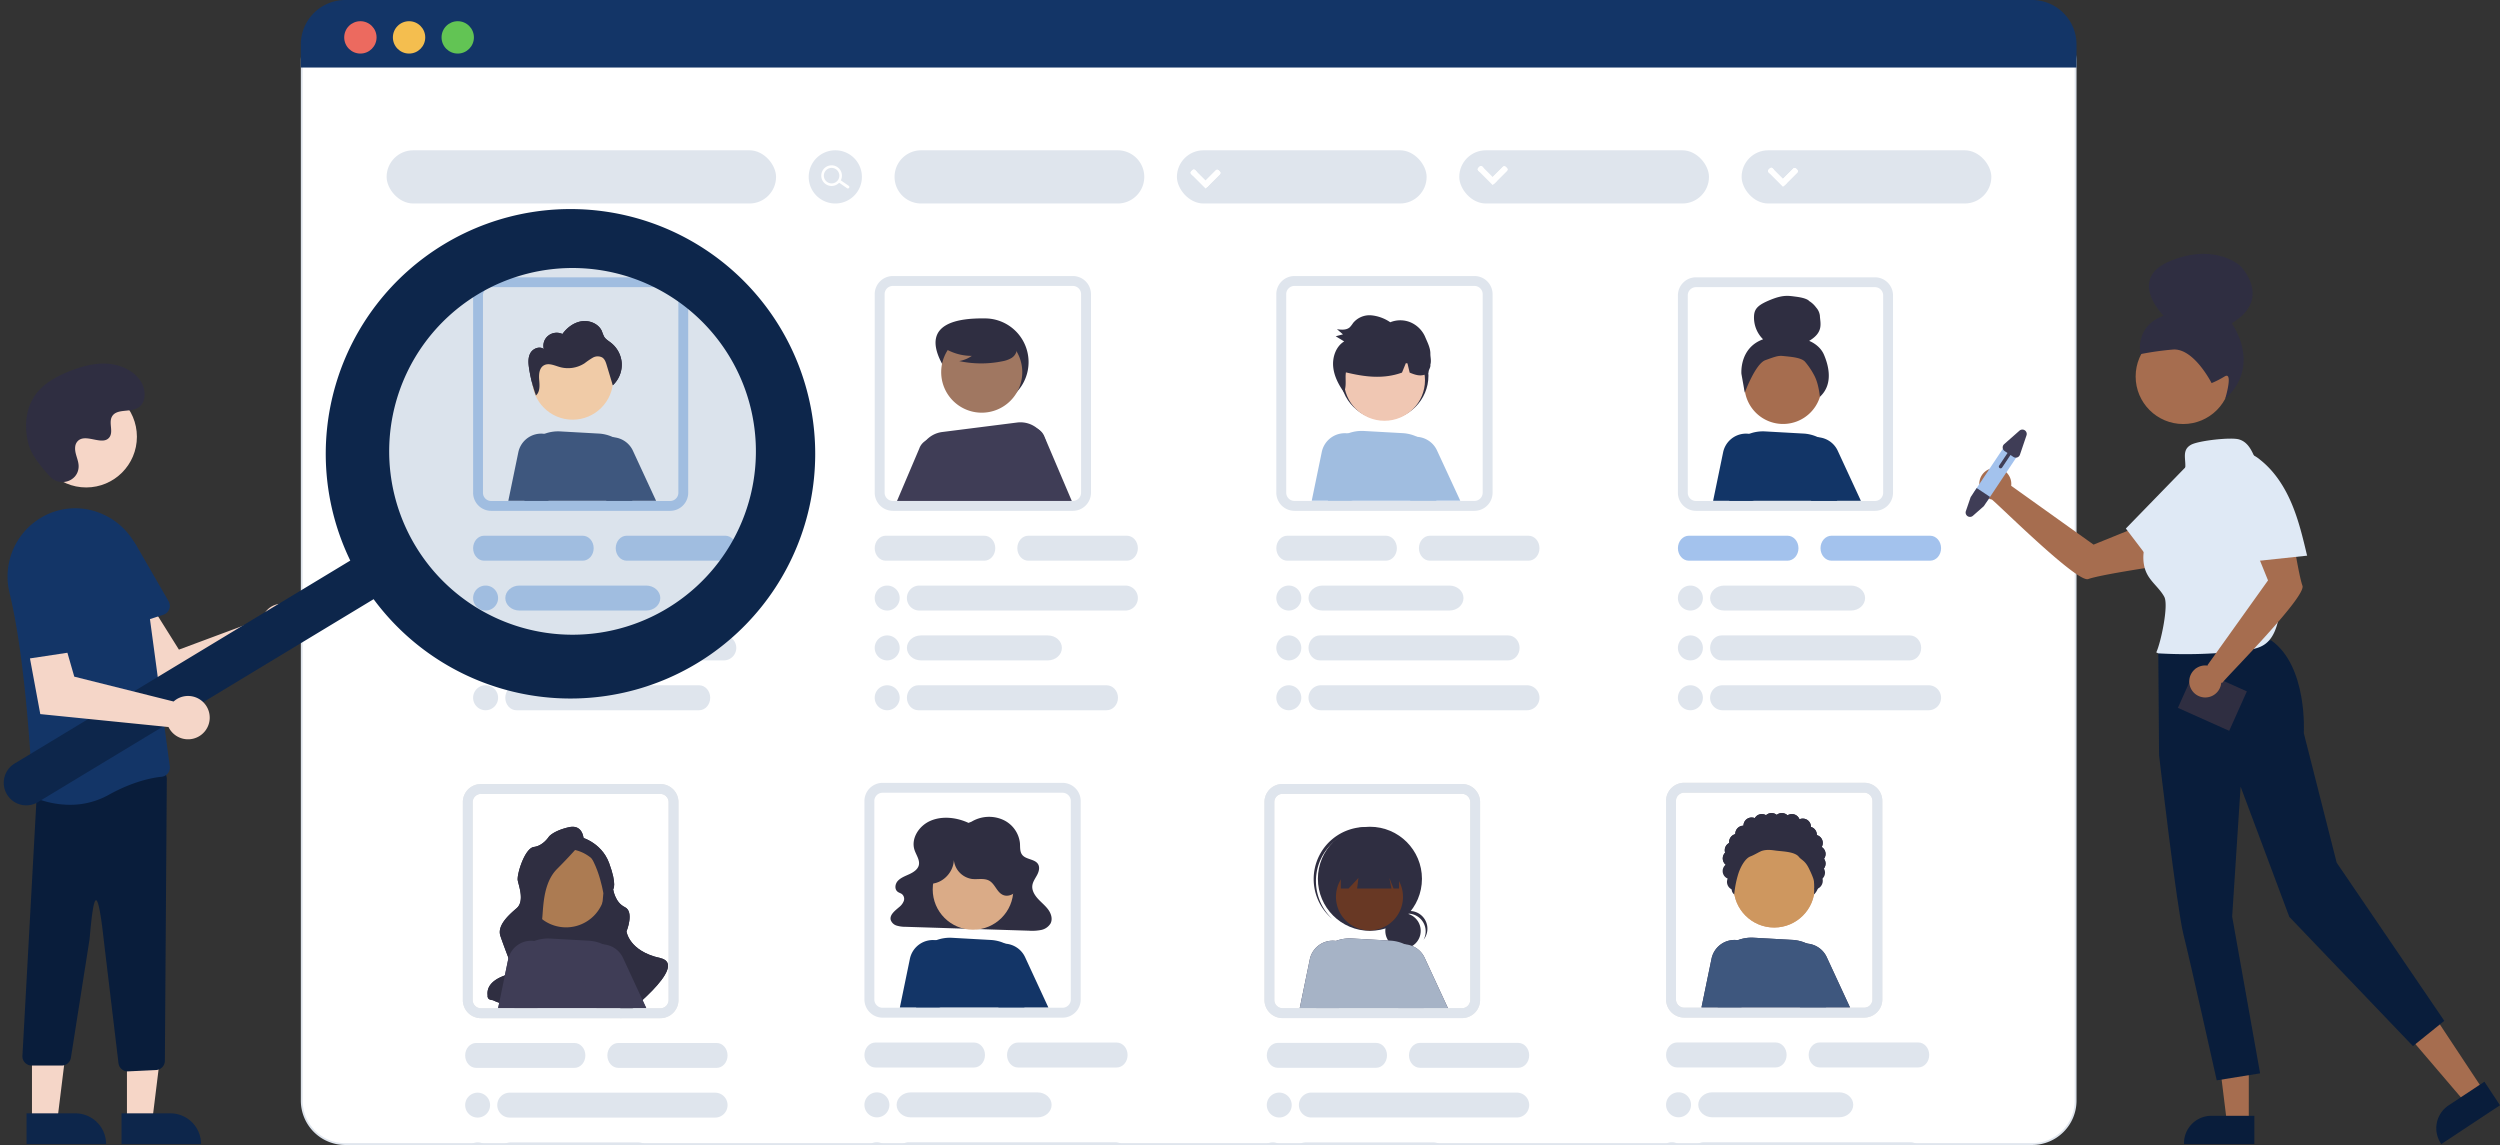<svg xmlns="http://www.w3.org/2000/svg" width="1374.099" height="629.329" viewBox="0 0 1374.099 629.329">
  <rect x="0" y="0" width="1374.099" height="629.329" fill="#333333" stroke="none"/>
  <g id="Group_100" data-name="Group 100" transform="translate(-271.627 -238.516)">
    <path id="Path_312" data-name="Path 312" d="M1239.645,835.588H312.4a23.9,23.9,0,0,1-23.874-23.874V239.954a17.51,17.51,0,0,1,17.49-17.491h939.712a17.813,17.813,0,0,1,17.793,17.793V811.713a23.9,23.9,0,0,1-23.874,23.874Z" transform="translate(148.95 31.757)" fill="#fff" stroke="#dfe5ed" stroke-width="1"/>
    <path id="Path_778" data-name="Path 778" d="M788.952,471.882a11,11,0,0,0-16.17,2.84,10.47,10.47,0,0,0-.679,1.3l-47.954,9.692-12.768-30a9.432,9.432,0,1,0-17.29,7.544l18.71,41.83.052.09a8.545,8.545,0,0,0,9.748,3.01l52.853-18.941a10.313,10.313,0,0,0,.885.619,11,11,0,0,0,15.744-4.656q.2-.424.365-.859a11.037,11.037,0,0,0-3.5-12.469Z" transform="translate(-421.242 229.123) rotate(-9)" fill="#f5d6c8"/>
    <path id="Path_314" data-name="Path 314" d="M1263.29,247.759h-975V235.6a23.981,23.981,0,0,1,23.961-23.946h927.076A23.981,23.981,0,0,1,1263.29,235.6Z" transform="translate(149.179 27.358)" fill="#133567" stroke="#133567" stroke-width="1"/>
    <ellipse id="Ellipse_35" data-name="Ellipse 35" cx="8.892" cy="8.892" rx="8.892" ry="8.892" transform="translate(460.819 250.174)" fill="#ec6a5f"/>
    <ellipse id="Ellipse_36" data-name="Ellipse 36" cx="8.892" cy="8.892" rx="8.892" ry="8.892" transform="translate(487.573 250.174)" fill="#f4be4f"/>
    <ellipse id="Ellipse_37" data-name="Ellipse 37" cx="8.892" cy="8.892" rx="8.892" ry="8.892" transform="translate(514.326 250.174)" fill="#62c454"/>
    <ellipse id="Ellipse_137" data-name="Ellipse 137" cx="117.5" cy="118" rx="117.5" ry="118" transform="translate(458.91 365.533)" fill="#6786ac" opacity="0.238"/>
    <g id="Rectangle_111" data-name="Rectangle 111" transform="translate(557.211 739.534)" fill="#2f2e41" stroke="#2f2e41" stroke-width="1">
      <rect width="56.504" height="34.71" stroke="none"/>
      <rect x="0.5" y="0.5" width="55.504" height="33.71" fill="none"/>
    </g>
    <path id="Path_155" data-name="Path 155" d="M80.937,477.576H94.851l6.619-53.666H80.935Z" transform="translate(260.469 376.846)" fill="#f6d6c7"/>
    <path id="Path_156" data-name="Path 156" d="M0,0H43.728V16.895H16.895A16.9,16.9,0,0,1,0,0Z" transform="translate(382.15 867.342) rotate(179.997)" fill="#0d264b"/>
    <path id="Path_157" data-name="Path 157" d="M34.937,477.576H48.851L55.47,423.91H34.935Z" transform="translate(254.264 376.846)" fill="#f5d6c8"/>
    <path id="Path_158" data-name="Path 158" d="M0,0H43.728V16.895H16.895A16.9,16.9,0,0,1,0,0Z" transform="translate(329.945 867.342) rotate(179.997)" fill="#0d264b"/>
    <path id="Path_160" data-name="Path 160" d="M231.575,675.776a5.126,5.126,0,0,1-5.072-4.5l-8.087-67.642c-.235-1.969-2.262-21.909-4.245-21.946s-3.315,19.841-3.623,21.8L200.36,668.253a5.083,5.083,0,0,1-5.045,4.313H178.8a5.107,5.107,0,0,1-5.107-5.146l7.881-143.6a5.077,5.077,0,0,1,4.373-5.016l61.277-8.9a5.108,5.108,0,0,1,5.841,5.09L252,669.974a5.106,5.106,0,0,1-4.864,5.065l-15.317.73Q231.7,675.776,231.575,675.776Z" transform="translate(110.247 151.618)" fill="#091d3b"/>
    <ellipse id="Ellipse_29" data-name="Ellipse 29" cx="27.874" cy="27.874" rx="27.874" ry="27.874" transform="translate(291.126 450.689)" fill="#f6d6c7"/>
    <path id="Path_161" data-name="Path 161" d="M200.777,546.31a51.165,51.165,0,0,1-17.28-3.077,5.068,5.068,0,0,1-3.312-4.545c-.529-11.731-3.621-72.115-12.625-108.948A37.654,37.654,0,0,1,181.9,390.5q.726-.522,1.481-1.025a36.664,36.664,0,0,1,35.63-2.793,37.7,37.7,0,0,1,21.975,29.458L255.671,525.15a5.082,5.082,0,0,1-1.057,3.86,5.014,5.014,0,0,1-3.465,1.9c-5.088.508-15.639,2.479-29.144,9.982A43.268,43.268,0,0,1,200.777,546.31Z" transform="translate(109.276 134.552)" fill="#133567"/>
    <path id="Path_165" data-name="Path 165" d="M188.788,375.516c5.2,5.539,14.857,2.566,15.535-5a9.142,9.142,0,0,0-.012-1.766c-.35-3.352-2.286-6.4-1.822-9.934a5.21,5.21,0,0,1,.953-2.439c4.144-5.549,13.871,2.482,17.782-2.541,2.4-3.08-.421-7.93,1.419-11.372,2.429-4.544,9.622-2.3,14.134-4.791,5.019-2.769,4.719-10.47,1.415-15.154-4.029-5.713-11.094-8.761-18.071-9.2s-13.906,1.447-20.419,3.985c-7.4,2.884-14.74,6.87-19.294,13.377-5.538,7.914-6.071,18.553-3.3,27.807C178.791,364.116,184.542,370.992,188.788,375.516Z" transform="translate(110.486 125.099)" fill="#2f2e41"/>
    <path id="Path_384" data-name="Path 384" d="M909.992,349.622c6.014,11.823,10.753,24.018,24.018,24.018a24.018,24.018,0,1,0,0-48.036C920.529,325.435,898.8,327.615,909.992,349.622Z" transform="translate(-121.054 87.92)" fill="#2f2e41"/>
    <path id="Path_391" data-name="Path 391" d="M553.971,579.232H455.6a9.942,9.942,0,0,1-9.84-8.629,9.006,9.006,0,0,1-.086-1.3V460.8a9.937,9.937,0,0,1,9.926-9.926h98.373A9.937,9.937,0,0,1,563.9,460.8V569.306A9.937,9.937,0,0,1,553.971,579.232ZM455.6,456.289a4.517,4.517,0,0,0-4.512,4.512V569.306a3.844,3.844,0,0,0,.034.555,4.525,4.525,0,0,0,4.477,3.957h98.373a4.517,4.517,0,0,0,4.512-4.512V460.8a4.517,4.517,0,0,0-4.512-4.512Z" transform="translate(85.996 -59.939)" fill="#a0bde0"/>
    <path id="Path_393" data-name="Path 393" d="M537.692,567.227a21.465,21.465,0,0,0-11.442-18.859c-.279-.153-.568-.289-.857-.424a21.312,21.312,0,0,0-7.95-2.021l-21.1-1.182a21.291,21.291,0,0,0-8.753,1.345,20.392,20.392,0,0,0-1.994.866,21.235,21.235,0,0,0-5.522,3.925,21.481,21.481,0,0,0-6.371,16.188l.379,8.942,2.653,6.885h58.985a16.206,16.206,0,0,0,1.9-2.869A14.364,14.364,0,0,0,537.692,567.227Z" transform="translate(83.26 -69.104)" fill="#3e577e"/>
    <path id="Path_394" data-name="Path 394" d="M540.367,555.718A12.761,12.761,0,0,0,536,550.538a13.039,13.039,0,0,0-4.521-1.967,13.233,13.233,0,0,0-1.967-.28,12.711,12.711,0,0,0-3.88.334,12.88,12.88,0,0,0-8.292,18.489l8.112,15.358.406.767H553.1Z" transform="translate(79.141 -69.451)" fill="#3e577e"/>
    <path id="Path_395" data-name="Path 395" d="M491.022,547.5a12.941,12.941,0,0,0-4.069-1.281,12.541,12.541,0,0,0-3.185-.045,12.865,12.865,0,0,0-11.153,10.188l-5.5,26.664h21.493l4.016-1.642,5-19.184A12.921,12.921,0,0,0,491.022,547.5Z" transform="translate(83.902 -69.239)" fill="#3e577e"/>
    <path id="Path_399" data-name="Path 399" d="M705.445,578.449a6.862,6.862,0,1,0,0,13.725h0a6.862,6.862,0,1,0,0-13.725Z" transform="translate(-166.914 -18.081)" fill="#a0bde0"/>
    <path id="Path_401" data-name="Path 401" d="M417.937,373.75H363.722c-3.327,0-6.024-3.072-6.024-6.862s2.7-6.862,6.024-6.862h54.215c3.327,0,6.024,3.072,6.024,6.862S421.264,373.75,417.937,373.75Z" transform="translate(173.971 172.943)" fill="#a0bde0"/>
    <path id="Path_407" data-name="Path 407" d="M417.937,373.75H363.722c-3.327,0-6.024-3.072-6.024-6.862s2.7-6.862,6.024-6.862h54.215c3.327,0,6.024,3.072,6.024,6.862S421.264,373.75,417.937,373.75Z" transform="translate(252.352 172.943)" fill="#a0bde0"/>
    <g id="Group_95" data-name="Group 95" transform="translate(80.234 -3752.664)">
      <path id="Path_424" data-name="Path 424" d="M611.532,534.144l-10,6.615-30.273-35.432,14.762-9.763Z" transform="translate(944.998 4056.528)" fill="#a66d4f"/>
      <path id="Path_425" data-name="Path 425" d="M895.976,708.794l-32.251,21.329-.27-.408a15.051,15.051,0,0,1,4.251-20.855h0l19.7-13.027Z" transform="translate(669.517 3889.886)" fill="#091d3b"/>
      <path id="Path_426" data-name="Path 426" d="M480.033,552.081H468.041l-5.7-46.253h17.7Z" transform="translate(947.382 4056.304)" fill="#a66d4f"/>
      <path id="Path_427" data-name="Path 427" d="M757.852,730.542H719.187v-.489A15.05,15.05,0,0,1,734.236,715h23.617Z" transform="translate(672.621 3889.466)" fill="#091d3b"/>
      <path id="Path_428" data-name="Path 428" d="M666.958,393.093l-45.276-32.342a8.8,8.8,0,1,0-10.571,7.579c5.659,4.752,47,45.862,52.914,43.693,6.007-2.2,32.271-6.185,32.271-6.185l.731-24.937Z" transform="translate(675.14 3897.437)" fill="#a66d4f"/>
      <path id="Path_429" data-name="Path 429" d="M704.733,454.057l.428,56.9s9.8,84.314,13.412,98.557,18.282,80.151,18.282,80.151l23.845-3.847-15.356-86.169,4.641-71.419,26.765,71.576,67.964,71.043,17.225-13.9-59.156-86.935L784.714,498.8s2.247-36.836-18-51.021Z" transform="translate(672.937 3895.317)" fill="#091d3b"/>
      <circle id="Ellipse_62" data-name="Ellipse 62" cx="26.136" cy="26.136" r="26.136" transform="translate(1365.231 4171.972)" fill="#a66d4f"/>
      <rect id="Rectangle_95" data-name="Rectangle 95" width="23.76" height="30.888" transform="translate(1388.453 4380.242) rotate(-65.867)" fill="#2f2e41"/>
      <path id="Path_430" data-name="Path 430" d="M593.233,362.657" transform="translate(675.378 3897.18)" fill="#6c63ff"/>
      <path id="Path_431" data-name="Path 431" d="M760.107,350.6c-3.08-6.13-4.577-13.7-11.143-15.69-4.434-1.342-22.368.669-26.409,2.934-6.722,3.768-.631,10.829-4.6,17.436l-12.933,21.549c-2.964,4.938-5.958,9.946-7.561,15.478s-1.679,11.74,1.051,16.811c2.443,4.539,6.869,7.758,9.326,12.289,2.555,4.713-2.032,25.755-4.41,30.559l1.142.527a257.326,257.326,0,0,0,47.387-1.595c3.9-.494,7.95-1.139,11.163-3.4,4.734-3.334,6.605-9.385,7.775-15.056A126.838,126.838,0,0,0,760.107,350.6Z" transform="translate(673.121 3897.797)" fill="#dfe9f5"/>
      <path id="Path_432" data-name="Path 432" d="M706.4,410.2c7.081-6.959,14.2-13.959,20.026-22s10.362-17.235,11.627-27.082a20.057,20.057,0,0,0-.627-9.41,9.655,9.655,0,0,0-6.591-6.309c-4.961-1.089-9.471,2.87-13.011,6.512l-31.314,32.215,19.947,26.256Z" transform="translate(673.336 3897.562)" fill="#dfe9f5"/>
      <path id="Path_433" data-name="Path 433" d="M784.36,416.393c-2.2-6.007-6.185-32.271-6.185-32.271l-24.937-.731,12.192,30.07-33.269,46.574s.062.1.174.285a8.8,8.8,0,1,0,7.38,9.35.607.607,0,0,0,.763-.131C744.179,464.893,786.561,422.4,784.36,416.393Z" transform="translate(672.556 3896.726)" fill="#a66d4f"/>
      <path id="Path_434" data-name="Path 434" d="M787.334,398.9c-2.289-9.66-4.595-19.373-8.454-28.521s-9.383-17.787-17.153-23.967a20.059,20.059,0,0,0-8.375-4.334,9.655,9.655,0,0,0-8.81,2.374c-3.5,3.681-2.447,9.589-1.163,14.5l11.354,43.468,32.789-3.476Z" transform="translate(672.118 3897.635)" fill="#dfe9f5"/>
      <path id="Path_436" data-name="Path 436" d="M625.424,343.361l-16.813,25.233a4.4,4.4,0,0,1-7.718-.738,4.04,4.04,0,0,1-.263-.838,4.414,4.414,0,0,1,.655-3.305L618.1,338.48a4.4,4.4,0,0,1,7.326,4.881Z" transform="translate(675.218 3897.752)" fill="#a3c2ed"/>
      <path id="Path_437" data-name="Path 437" d="M609.878,367.122l-3.4,5.077-6.022,5.308a2.4,2.4,0,0,1-3.856-2.569l2.636-7.715,3.319-4.982Z" transform="translate(675.307 3897.189)" fill="#3f3d56"/>
      <path id="Path_438" data-name="Path 438" d="M626.487,329.972l-8.426,7.427a2.4,2.4,0,0,0,.256,3.8l1.594,1.062-4.61,6.919a.978.978,0,1,0,1.628,1.085l4.61-6.919,1.594,1.062a2.394,2.394,0,0,0,3.6-1.225l3.609-10.636a2.4,2.4,0,0,0-3.858-2.57Z" transform="translate(674.899 3897.909)" fill="#3f3d56"/>
      <path id="Path_440" data-name="Path 440" d="M516.34,187.331H489.931a1.956,1.956,0,0,1,0-3.912H516.34a1.956,1.956,0,1,1,0,3.912Z" transform="translate(677.683 3901.104)" fill="#fff"/>
      <circle id="Ellipse_63" data-name="Ellipse 63" cx="1.956" cy="1.956" r="1.956" transform="translate(1205.271 4084.523)" fill="#fff"/>
    </g>
    <path id="Path_451" data-name="Path 451" d="M298.342,403.873a8.223,8.223,0,0,0-3.593-4.391,7.137,7.137,0,0,0-1.016-.517,8.215,8.215,0,0,0-10.869,10.406l13.192,29.986H313.43Z" transform="translate(547.451 74.877)" fill="#3f3d56"/>
    <path id="Path_452" data-name="Path 452" d="M234.111,406.155a8.216,8.216,0,0,0-11.332,4.691l-12.285,28.9a7.147,7.147,0,0,0,1.932.263h15.415l10.415-23.662A8.2,8.2,0,0,0,234.111,406.155Z" transform="translate(554.115 74.228)" fill="#3f3d56"/>
    <path id="Path_718" data-name="Path 718" d="M22.284,0A22.284,22.284,0,1,1,0,22.284,22.284,22.284,0,0,1,22.284,0Z" transform="translate(788.943 420.778)" fill="#a07761"/>
    <path id="Path_453" data-name="Path 453" d="M289.72,399.572c-.127-.118-.254-.245-.39-.354a14.474,14.474,0,0,0-11.568-3.6l-41.064,5.2a14.573,14.573,0,0,0-12.72,15.823c.563,6.333,1.47,14.326,2.922,22.455h64.87l2.386-27.726a14.548,14.548,0,0,0-4.437-11.795Z" transform="translate(552.87 75.14)" fill="#3f3d56"/>
    <path id="Path_455" data-name="Path 455" d="M435.146,373.75h-69.7c-4.277,0-7.745-3.072-7.745-6.862s3.467-6.862,7.745-6.862h69.7c4.277,0,7.745,3.072,7.745,6.862S439.423,373.75,435.146,373.75Z" transform="translate(191.662 200.343)" fill="#a0bde0"/>
    <ellipse id="Ellipse_81" data-name="Ellipse 81" cx="24.181" cy="24.181" rx="24.181" ry="24.181" transform="translate(1008.395 420.834)" fill="#2f2e41"/>
    <ellipse id="Ellipse_61" data-name="Ellipse 61" cx="22.284" cy="22.284" rx="22.284" ry="22.284" transform="translate(1010.292 425.227)" fill="#f0c7b3"/>
    <path id="Path_393-2" data-name="Path 393" d="M538.042,567.351a21.583,21.583,0,0,0-11.5-18.962c-.281-.154-.571-.29-.862-.426a21.428,21.428,0,0,0-7.993-2.032l-21.212-1.189a21.41,21.41,0,0,0-8.8,1.352,20.528,20.528,0,0,0-2.005.871,21.356,21.356,0,0,0-5.553,3.947,21.6,21.6,0,0,0-6.405,16.277l.381,8.991,2.667,6.923h59.309a16.306,16.306,0,0,0,1.906-2.885A14.442,14.442,0,0,0,538.042,567.351Z" transform="translate(524.87 -69.344)" fill="#a0bde0"/>
    <path id="Path_394-2" data-name="Path 394" d="M540.5,555.759a12.832,12.832,0,0,0-4.391-5.208,13.1,13.1,0,0,0-4.546-1.978,13.286,13.286,0,0,0-1.978-.281,12.782,12.782,0,0,0-3.9.336,12.95,12.95,0,0,0-8.338,18.59L525.5,582.66l.408.771H553.3Z" transform="translate(520.959 -69.674)" fill="#a0bde0"/>
    <path id="Path_395-2" data-name="Path 395" d="M491.153,547.51a13.007,13.007,0,0,0-4.091-1.288,12.6,12.6,0,0,0-3.2-.046,12.936,12.936,0,0,0-11.214,10.243l-5.525,26.81h21.611l4.038-1.651,5.026-19.289A12.992,12.992,0,0,0,491.153,547.51Z" transform="translate(525.479 -69.473)" fill="#a0bde0"/>
    <path id="Path_485" data-name="Path 485" d="M331.381,378.361c.617-2.154.014-4.066,0-5.8.095-3.439-1.663-6.551-2.974-9.73a15.407,15.407,0,0,0-8.054-7.8,14.668,14.668,0,0,0-11.018.01,22.164,22.164,0,0,0-10.465-3.818,11.694,11.694,0,0,0-9.977,4.243,16.318,16.318,0,0,1-1.743,2.269c-1.849,1.715-4.658,1.468-7.115,1.117l3.307,2.839-4,1.048,4.67,2.838c-4.52,2.718-6.574,8.651-6.031,14.04.513,5.1,2.971,9.766,5.91,13.913,1.172-2.478.92-5.444.9-8.236a18.68,18.68,0,0,1,.165-2.708c9.93,2.385,20.306,3.916,30.828.128l2.112-5.178c.3.031.593.059.889.091L320,382.717c2.774,1.136,5.553,2.129,8.333,1.086.135.787.217,1.589.279,2.361.239-.923.446-1.853.632-2.786a8.223,8.223,0,0,0,1.053-.674C330.369,381.154,331.63,379.891,331.381,378.361Z" transform="translate(726.433 60.601)" fill="#2f2e41"/>
    <ellipse id="Ellipse_189" data-name="Ellipse 189" cx="24.814" cy="24.814" rx="24.814" ry="24.814" transform="translate(558.952 701.097)" fill="#2f2e41"/>
    <path id="Path_553" data-name="Path 553" d="M21.546,0A21.546,21.546,0,1,1,0,21.546,21.546,21.546,0,0,1,21.546,0Z" transform="translate(561.22 705.134)" fill="#e7c69b"/>
    <path id="Path_543" data-name="Path 543" d="M181.965,132.557s0-8.9-8.266-6.994-10.809,5.087-10.809,5.087-3.179,5.087-8.266,5.723-9.538,15.26-8.9,18.439,3.815,11.445-.636,15.26-10.809,9.538-8.9,15.26,7.63,20.347,7.63,20.347-15.961,2.333-14.657,12.294a2.23,2.23,0,0,0,.3,1.532c.476.982,2.59,1.089,2.59,1.089s5.425,2.705,6.342,1.435,1.954-6.422,1.954-6.422a8.03,8.03,0,0,1,6.655-3.569c10.173,0,8.9-18.457,8.9-18.457s.636-11.428,2.543-14.607-.636-20.983,8.9-30.52,14.624-15.9,14.624-15.9Z" transform="translate(410.484 567.659)" fill="#2f2e41"/>
    <path id="Path_544" data-name="Path 544" d="M189.882,131.929s12.081,2.543,16.532,14.624,2.2,14.329,2.2,14.329.984,7.275,6.385,9.826.95,13.36.95,13.36,1.272,10.809,18.439,14.624-21.529,33.071-21.529,33.071,2.782-13.808-15.021-14.444,3.486-33.252,3.486-33.252l1.908-20.983s-3.815-24.162-15.26-27.341,1.908-3.815,1.908-3.815Z" transform="translate(400.023 566.38)" fill="#2f2e41"/>
    <g id="Group_79" data-name="Group 79" transform="translate(526.017 669.463)">
      <path id="Path_391-2" data-name="Path 391" d="M554.243,579.555h-98.62a9.967,9.967,0,0,1-9.865-8.651,9.035,9.035,0,0,1-.086-1.3V460.826a9.962,9.962,0,0,1,9.951-9.951h98.62a9.962,9.962,0,0,1,9.951,9.951V569.6A9.962,9.962,0,0,1,554.243,579.555ZM455.623,456.3a4.528,4.528,0,0,0-4.523,4.523V569.6a3.841,3.841,0,0,0,.034.556,4.537,4.537,0,0,0,4.488,3.967h98.62a4.528,4.528,0,0,0,4.523-4.523V460.826a4.528,4.528,0,0,0-4.523-4.523Z" transform="translate(-445.672 -450.875)" fill="#e6e6e6"/>
      <path id="Path_393-3" data-name="Path 393" d="M537.853,567.284a21.52,21.52,0,0,0-11.471-18.906c-.28-.154-.57-.289-.859-.425a21.362,21.362,0,0,0-7.97-2.026l-21.15-1.185a21.344,21.344,0,0,0-8.775,1.348,20.443,20.443,0,0,0-2,.868,21.3,21.3,0,0,0-5.536,3.935,21.536,21.536,0,0,0-6.387,16.229l.38,8.965,2.659,6.9H535.88a16.232,16.232,0,0,0,1.9-2.877A14.4,14.4,0,0,0,537.853,567.284Z" transform="translate(-448.345 -459.826)" fill="#3f3d56"/>
      <path id="Path_394-3" data-name="Path 394" d="M540.428,555.737a12.8,12.8,0,0,0-4.378-5.193,13.073,13.073,0,0,0-4.532-1.972,13.24,13.24,0,0,0-1.972-.28,12.742,12.742,0,0,0-3.89.335,12.912,12.912,0,0,0-8.313,18.535l8.133,15.4.407.769h27.31Z" transform="translate(-452.368 -460.165)" fill="#3f3d56"/>
      <path id="Path_395-3" data-name="Path 395" d="M491.082,547.506A12.963,12.963,0,0,0,487,546.221a12.562,12.562,0,0,0-3.193-.045,12.9,12.9,0,0,0-11.181,10.213l-5.509,26.731h21.547l4.026-1.646,5.011-19.232A12.953,12.953,0,0,0,491.082,547.506Z" transform="translate(-447.718 -459.958)" fill="#3f3d56"/>
    </g>
    <path id="Path_555" data-name="Path 555" d="M417.937,373.75H363.722c-3.327,0-6.024-3.072-6.024-6.862s2.7-6.862,6.024-6.862h54.215c3.327,0,6.024,3.072,6.024,6.862S421.264,373.75,417.937,373.75Z" transform="translate(836.177 172.943)" fill="#a3c2ed"/>
    <path id="Path_559" data-name="Path 559" d="M417.937,373.75H363.722c-3.327,0-6.024-3.072-6.024-6.862s2.7-6.862,6.024-6.862h54.215c3.327,0,6.024,3.072,6.024,6.862S421.264,373.75,417.937,373.75Z" transform="translate(914.559 172.943)" fill="#a3c2ed"/>
    <path id="Path_393-4" data-name="Path 393" d="M537.692,567.227a21.465,21.465,0,0,0-11.442-18.859c-.279-.153-.568-.289-.857-.424a21.312,21.312,0,0,0-7.95-2.021l-21.1-1.182a21.291,21.291,0,0,0-8.753,1.345,20.392,20.392,0,0,0-1.994.866,21.235,21.235,0,0,0-5.522,3.925,21.481,21.481,0,0,0-6.371,16.188l.379,8.942,2.653,6.885h58.985a16.206,16.206,0,0,0,1.9-2.869A14.364,14.364,0,0,0,537.692,567.227Z" transform="translate(745.467 -69.104)" fill="#123567"/>
    <path id="Path_394-4" data-name="Path 394" d="M540.367,555.718A12.761,12.761,0,0,0,536,550.538a13.039,13.039,0,0,0-4.521-1.967,13.233,13.233,0,0,0-1.967-.28,12.711,12.711,0,0,0-3.88.334,12.88,12.88,0,0,0-8.292,18.489l8.112,15.358.406.767H553.1Z" transform="translate(741.348 -69.451)" fill="#123567"/>
    <path id="Path_395-4" data-name="Path 395" d="M491.022,547.5a12.941,12.941,0,0,0-4.069-1.281,12.541,12.541,0,0,0-3.185-.045,12.865,12.865,0,0,0-11.153,10.188l-5.5,26.664h21.493l4.016-1.642,5-19.184A12.921,12.921,0,0,0,491.022,547.5Z" transform="translate(746.108 -69.239)" fill="#123567"/>
    <path id="Path_618" data-name="Path 618" d="M21.215,0A21.215,21.215,0,1,1,0,21.215,21.215,21.215,0,0,1,21.215,0Z" transform="translate(1230.463 429.113)" fill="#a66d4f"/>
    <path id="Path_570" data-name="Path 570" d="M333.033,46.861a40.2,40.2,0,0,0-5.45-8.262c-2.216-2.4-8.2-2.708-11.929-3.126-2.9-.327-4.693.428-9.91,2.3-5.5,2.092-11.258,17.858-11.258,17.858l-1.842-10.335s-1.3-14.231,11.9-19.015a16.777,16.777,0,0,1-4.929-13.418c.4-3.73,2.658-5.707,9.15-8.344,6.932-2.815,9.87-2.151,13.71-1.672,6.51.808,7.382,2.4,7.382,2.4a13.228,13.228,0,0,1,3.824,3.54,8.134,8.134,0,0,1,2.084,4.5c.183,4.17,2.231,9.051-5.908,13.872,0,0,5.785,2.06,8.153,7.591,2.04,4.761,5.742,15.827-2.245,23.14,0,0-.579-6.6-2.734-11.024Z" transform="translate(936.141 398.723)" fill="#2f2e41"/>
    <path id="Path_388" data-name="Path 388" d="M911.064,341.838A28.655,28.655,0,0,0,927.44,346.9a17.56,17.56,0,0,1-6.96,2.863,57.781,57.781,0,0,0,23.6.133,15.276,15.276,0,0,0,4.941-1.7,6.252,6.252,0,0,0,3.05-4.079c.518-2.958-1.787-5.646-4.183-7.457a30.852,30.852,0,0,0-25.926-5.181c-2.9.749-5.8,2.013-7.679,4.339s-2.438,5.911-.646,8.306Z" transform="translate(-121.647 87.215)" fill="#2f2e41"/>
    <g id="Rectangle_112" data-name="Rectangle 112" transform="translate(557.21 739.534)" fill="#2f2e41" stroke="#2f2e41" stroke-width="1">
      <rect width="56.504" height="34.71" stroke="none"/>
      <rect x="0.5" y="0.5" width="55.504" height="33.71" fill="none"/>
    </g>
    <ellipse id="Ellipse_189-2" data-name="Ellipse 189" cx="24.814" cy="24.814" rx="24.814" ry="24.814" transform="translate(558.952 701.097)" fill="#2f2e41"/>
    <path id="Path_661" data-name="Path 661" d="M21.546,0A21.546,21.546,0,1,1,0,21.546,21.546,21.546,0,0,1,21.546,0Z" transform="translate(561.22 705.134)" fill="#ac7b52"/>
    <path id="Path_662" data-name="Path 662" d="M181.965,132.557s0-8.9-8.266-6.994-10.809,5.087-10.809,5.087-3.179,5.087-8.266,5.723-9.538,15.26-8.9,18.439,3.815,11.445-.636,15.26-10.809,9.538-8.9,15.26,7.63,20.347,7.63,20.347-15.961,2.333-14.657,12.294a2.23,2.23,0,0,0,.3,1.532c.476.982,2.59,1.089,2.59,1.089s5.425,2.705,6.342,1.435,1.954-6.422,1.954-6.422a8.03,8.03,0,0,1,6.655-3.569c10.173,0,8.9-18.457,8.9-18.457s.636-11.428,2.543-14.607-.636-20.983,8.9-30.52,14.624-15.9,14.624-15.9Z" transform="translate(410.484 567.659)" fill="#2f2e41"/>
    <path id="Path_663" data-name="Path 663" d="M189.882,131.929s12.081,2.543,16.532,14.624,2.2,14.329,2.2,14.329.984,7.275,6.385,9.826.95,13.36.95,13.36,1.272,10.809,18.439,14.624-21.529,33.071-21.529,33.071,2.782-13.808-15.021-14.444,3.486-33.252,3.486-33.252l1.908-20.983s-3.815-24.162-15.26-27.341,1.908-3.815,1.908-3.815Z" transform="translate(400.023 566.38)" fill="#2f2e41"/>
    <path id="Path_393-5" data-name="Path 393" d="M537.853,567.284a21.52,21.52,0,0,0-11.471-18.906c-.28-.154-.57-.289-.859-.425a21.362,21.362,0,0,0-7.97-2.026l-21.15-1.185a21.344,21.344,0,0,0-8.775,1.348,20.443,20.443,0,0,0-2,.868,21.3,21.3,0,0,0-5.536,3.935,21.536,21.536,0,0,0-6.387,16.229l.38,8.965,2.659,6.9H535.88a16.232,16.232,0,0,0,1.9-2.877A14.4,14.4,0,0,0,537.853,567.284Z" transform="translate(77.672 209.637)" fill="#3f3d56"/>
    <path id="Path_394-5" data-name="Path 394" d="M540.428,555.737a12.8,12.8,0,0,0-4.378-5.193,13.073,13.073,0,0,0-4.532-1.972,13.24,13.24,0,0,0-1.972-.28,12.742,12.742,0,0,0-3.89.335,12.912,12.912,0,0,0-8.313,18.535l8.133,15.4.407.769h27.31Z" transform="translate(73.649 209.297)" fill="#3f3d56"/>
    <path id="Path_395-5" data-name="Path 395" d="M491.082,547.506A12.963,12.963,0,0,0,487,546.221a12.562,12.562,0,0,0-3.193-.045,12.9,12.9,0,0,0-11.181,10.213l-5.509,26.731h21.547l4.026-1.646,5.011-19.232A12.953,12.953,0,0,0,491.082,547.506Z" transform="translate(78.299 209.504)" fill="#3f3d56"/>
    <path id="Path_393-6" data-name="Path 393" d="M538.042,567.351a21.583,21.583,0,0,0-11.5-18.962c-.281-.154-.572-.29-.862-.426a21.424,21.424,0,0,0-7.993-2.032l-21.212-1.189a21.408,21.408,0,0,0-8.8,1.352,20.486,20.486,0,0,0-2.005.871,21.355,21.355,0,0,0-5.553,3.947,21.6,21.6,0,0,0-6.405,16.277l.382,8.991,2.667,6.923h59.308a16.291,16.291,0,0,0,1.906-2.885A14.442,14.442,0,0,0,538.042,567.351Z" transform="translate(298.483 209.227)" fill="#133567"/>
    <path id="Path_394-6" data-name="Path 394" d="M540.5,555.759a12.83,12.83,0,0,0-4.391-5.208,13.106,13.106,0,0,0-4.546-1.978,13.29,13.29,0,0,0-1.977-.281,12.78,12.78,0,0,0-3.9.336,12.95,12.95,0,0,0-8.338,18.59L525.5,582.66l.408.771H553.3Z" transform="translate(294.572 208.898)" fill="#133567"/>
    <path id="Path_395-6" data-name="Path 395" d="M491.153,547.51a13,13,0,0,0-4.092-1.288,12.6,12.6,0,0,0-3.2-.046,12.936,12.936,0,0,0-11.214,10.243l-5.525,26.81h21.611l4.038-1.651,5.026-19.289A12.992,12.992,0,0,0,491.153,547.51Z" transform="translate(299.092 209.099)" fill="#133567"/>
    <g id="Group_90" data-name="Group 90" transform="translate(966.623 669.419)">
      <path id="Path_391-3" data-name="Path 391" d="M554.243,579.555h-98.62a9.967,9.967,0,0,1-9.865-8.651,9.035,9.035,0,0,1-.086-1.3V460.826a9.962,9.962,0,0,1,9.951-9.951h98.62a9.962,9.962,0,0,1,9.951,9.951V569.6A9.962,9.962,0,0,1,554.243,579.555ZM455.623,456.3a4.528,4.528,0,0,0-4.523,4.523V569.6a3.841,3.841,0,0,0,.034.556,4.537,4.537,0,0,0,4.488,3.967h98.62a4.528,4.528,0,0,0,4.523-4.523V460.826a4.528,4.528,0,0,0-4.523-4.523Z" transform="translate(-445.672 -450.875)" fill="#e6e6e6"/>
      <path id="Path_393-7" data-name="Path 393" d="M537.853,567.284a21.52,21.52,0,0,0-11.471-18.906c-.28-.154-.57-.289-.859-.425a21.362,21.362,0,0,0-7.97-2.026l-21.15-1.185a21.344,21.344,0,0,0-8.775,1.348,20.443,20.443,0,0,0-2,.868,21.3,21.3,0,0,0-5.536,3.935,21.536,21.536,0,0,0-6.387,16.229l.38,8.965,2.659,6.9H535.88a16.232,16.232,0,0,0,1.9-2.877A14.4,14.4,0,0,0,537.853,567.284Z" transform="translate(-448.345 -459.826)" fill="#3f3d56"/>
      <path id="Path_394-7" data-name="Path 394" d="M540.428,555.737a12.8,12.8,0,0,0-4.378-5.193,13.073,13.073,0,0,0-4.532-1.972,13.24,13.24,0,0,0-1.972-.28,12.742,12.742,0,0,0-3.89.335,12.912,12.912,0,0,0-8.313,18.535l8.133,15.4.407.769h27.31Z" transform="translate(-452.368 -460.165)" fill="#3f3d56"/>
      <path id="Path_395-7" data-name="Path 395" d="M491.082,547.506A12.963,12.963,0,0,0,487,546.221a12.562,12.562,0,0,0-3.193-.045,12.9,12.9,0,0,0-11.181,10.213l-5.509,26.731h21.547l4.026-1.646,5.011-19.232A12.953,12.953,0,0,0,491.082,547.506Z" transform="translate(-447.718 -459.958)" fill="#3f3d56"/>
    </g>
    <g id="Group_91" data-name="Group 91" transform="translate(1187.359 668.759)">
      <g id="Group_67" data-name="Group 67" transform="translate(0 0)">
        <ellipse id="Ellipse_61-2" data-name="Ellipse 61" cx="22.284" cy="22.284" rx="22.284" ry="22.284" transform="translate(37.152 34.996)" fill="#daab87"/>
        <path id="Path_391-4" data-name="Path 391" d="M554.564,579.935H455.652a10,10,0,0,1-9.894-8.676,9.051,9.051,0,0,1-.086-1.3v-109.1a9.992,9.992,0,0,1,9.98-9.98h98.912a9.992,9.992,0,0,1,9.98,9.98v109.1A9.992,9.992,0,0,1,554.564,579.935ZM455.652,456.319a4.542,4.542,0,0,0-4.536,4.537v109.1a3.823,3.823,0,0,0,.035.558,4.55,4.55,0,0,0,4.5,3.979h98.912a4.542,4.542,0,0,0,4.536-4.536v-109.1a4.542,4.542,0,0,0-4.536-4.537Z" transform="translate(-445.672 -450.875)" fill="#e6e6e6"/>
        <path id="Path_393-8" data-name="Path 393" d="M538.042,567.351a21.583,21.583,0,0,0-11.5-18.962c-.281-.154-.572-.29-.862-.426a21.424,21.424,0,0,0-7.993-2.032l-21.212-1.189a21.408,21.408,0,0,0-8.8,1.352,20.486,20.486,0,0,0-2.005.871,21.355,21.355,0,0,0-5.553,3.947,21.6,21.6,0,0,0-6.405,16.277l.382,8.991,2.667,6.923h59.308a16.291,16.291,0,0,0,1.906-2.885A14.442,14.442,0,0,0,538.042,567.351Z" transform="translate(-448.27 -459.575)" fill="#3f3d56"/>
        <path id="Path_394-8" data-name="Path 394" d="M540.5,555.759a12.83,12.83,0,0,0-4.391-5.208,13.106,13.106,0,0,0-4.546-1.978,13.29,13.29,0,0,0-1.977-.281,12.78,12.78,0,0,0-3.9.336,12.95,12.95,0,0,0-8.338,18.59L525.5,582.66l.408.771H553.3Z" transform="translate(-452.18 -459.905)" fill="#3f3d56"/>
        <path id="Path_395-8" data-name="Path 395" d="M491.153,547.51a13,13,0,0,0-4.092-1.288,12.6,12.6,0,0,0-3.2-.046,12.936,12.936,0,0,0-11.214,10.243l-5.525,26.81h21.611l4.038-1.651,5.026-19.289A12.992,12.992,0,0,0,491.153,547.51Z" transform="translate(-447.661 -459.704)" fill="#3f3d56"/>
      </g>
    </g>
    <ellipse id="Ellipse_61-3" data-name="Ellipse 61" cx="22.284" cy="22.284" rx="22.284" ry="22.284" transform="translate(1224.511 703.754)" fill="#ce975f"/>
    <path id="Path_393-9" data-name="Path 393" d="M538.042,567.351a21.583,21.583,0,0,0-11.5-18.962c-.281-.154-.572-.29-.862-.426a21.424,21.424,0,0,0-7.993-2.032l-21.212-1.189a21.408,21.408,0,0,0-8.8,1.352,20.486,20.486,0,0,0-2.005.871,21.355,21.355,0,0,0-5.553,3.947,21.6,21.6,0,0,0-6.405,16.277l.382,8.991,2.667,6.923h59.308a16.291,16.291,0,0,0,1.906-2.885A14.442,14.442,0,0,0,538.042,567.351Z" transform="translate(739.089 209.183)" fill="#3e577e"/>
    <path id="Path_394-9" data-name="Path 394" d="M540.5,555.759a12.83,12.83,0,0,0-4.391-5.208,13.106,13.106,0,0,0-4.546-1.978,13.29,13.29,0,0,0-1.977-.281,12.78,12.78,0,0,0-3.9.336,12.95,12.95,0,0,0-8.338,18.59L525.5,582.66l.408.771H553.3Z" transform="translate(735.179 208.854)" fill="#3e577e"/>
    <path id="Path_395-9" data-name="Path 395" d="M491.153,547.51a13,13,0,0,0-4.092-1.288,12.6,12.6,0,0,0-3.2-.046,12.936,12.936,0,0,0-11.214,10.243l-5.525,26.81h21.611l4.038-1.651,5.026-19.289A12.992,12.992,0,0,0,491.153,547.51Z" transform="translate(739.698 209.055)" fill="#3e577e"/>
    <ellipse id="Ellipse_188" data-name="Ellipse 188" cx="9.735" cy="9.735" rx="9.735" ry="9.735" transform="translate(1033.047 740.416)" fill="#2f2e41"/>
    <path id="Path_969" data-name="Path 969" d="M420.408,379.664a9.736,9.736,0,0,1,8.57,14.356,9.733,9.733,0,1,0-16.17-10.695,9.712,9.712,0,0,1,7.6-3.661Z" transform="translate(625.086 361.021)" fill="#2f2e41"/>
    <ellipse id="Ellipse_189-3" data-name="Ellipse 189" cx="28.598" cy="28.598" rx="28.598" ry="28.598" transform="translate(995.992 692.935)" fill="#2f2e41"/>
    <path id="Path_970" data-name="Path 970" d="M391.286,357.6a28.593,28.593,0,0,1,39.633-3c-.233-.223-.466-.447-.708-.662a28.6,28.6,0,0,0-38.164,42.6l.163.145c.243.216.492.42.74.626a28.593,28.593,0,0,1-1.664-39.711Z" transform="translate(610.859 346.188)" fill="#2f2e41"/>
    <path id="Ellipse_190" data-name="Ellipse 190" d="M18.418,0A18.418,18.418,0,1,1,0,18.418,18.418,18.418,0,0,1,18.418,0Z" transform="translate(1005.928 713.051)" fill="#683824"/>
    <path id="Path_975" data-name="Path 975" d="M392.874,357.267V375.69h4.265l5.428-5.816-.726,5.816H420.7l-1.166-5.816,2.332,5.816h3.006V357.267Z" transform="translate(615.719 351.18)" fill="#2f2e41"/>
    <path id="Path_403" data-name="Path 403" d="M477.789,407.75H364.56a6.862,6.862,0,0,1,0-13.725H477.789a6.862,6.862,0,0,1,0,13.725Z" transform="translate(191.662 193.743)" fill="#dfe5ed"/>
    <path id="Path_404" data-name="Path 404" d="M464.232,407.75H363.785c-3.362,0-6.088-3.072-6.088-6.862s2.726-6.862,6.088-6.862H464.232c3.362,0,6.088,3.072,6.088,6.862S467.594,407.75,464.232,407.75Z" transform="translate(191.662 221.144)" fill="#dfe5ed"/>
    <path id="Path_405" data-name="Path 405" d="M705.445,578.449a6.862,6.862,0,1,0,0,13.725h0a6.862,6.862,0,1,0,0-13.725Z" transform="translate(-166.914 9.32)" fill="#dfe5ed"/>
    <path id="Path_406" data-name="Path 406" d="M705.445,578.449a6.862,6.862,0,1,0,0,13.725h0a6.862,6.862,0,1,0,0-13.725Z" transform="translate(-166.914 36.72)" fill="#dfe5ed"/>
    <path id="Path_441" data-name="Path 441" d="M705.445,578.449a6.862,6.862,0,1,0,0,13.725h0a6.862,6.862,0,1,0,0-13.725Z" transform="translate(53.821 -18.081)" fill="#dfe5ed"/>
    <path id="Path_442" data-name="Path 442" d="M417.937,373.75H363.722c-3.327,0-6.024-3.072-6.024-6.862s2.7-6.862,6.024-6.862h54.215c3.327,0,6.024,3.072,6.024,6.862S421.264,373.75,417.937,373.75Z" transform="translate(394.706 172.943)" fill="#dfe5ed"/>
    <path id="Path_445" data-name="Path 445" d="M467.447,407.75H363.969c-3.464,0-6.271-3.072-6.271-6.862s2.808-6.862,6.271-6.862H467.447c3.464,0,6.271,3.072,6.271,6.862S470.91,407.75,467.447,407.75Z" transform="translate(412.397 221.144)" fill="#dfe5ed"/>
    <path id="Path_446" data-name="Path 446" d="M705.445,578.449a6.862,6.862,0,1,0,0,13.725h0a6.862,6.862,0,1,0,0-13.725Z" transform="translate(53.821 9.319)" fill="#dfe5ed"/>
    <path id="Path_447" data-name="Path 447" d="M705.445,578.449a6.862,6.862,0,1,0,0,13.725h0a6.862,6.862,0,1,0,0-13.725Z" transform="translate(53.821 36.72)" fill="#dfe5ed"/>
    <path id="Path_448" data-name="Path 448" d="M417.937,373.75H363.722c-3.327,0-6.024-3.072-6.024-6.862s2.7-6.862,6.024-6.862h54.215c3.327,0,6.024,3.072,6.024,6.862S421.264,373.75,417.937,373.75Z" transform="translate(473.088 172.943)" fill="#dfe5ed"/>
    <path id="Path_449" data-name="Path 449" d="M305.934,435.935H207.022a10,10,0,0,1-9.894-8.676,9.053,9.053,0,0,1-.086-1.3v-109.1a9.991,9.991,0,0,1,9.98-9.98h98.912a9.991,9.991,0,0,1,9.98,9.98v109.1a9.991,9.991,0,0,1-9.98,9.98ZM207.022,312.319a4.542,4.542,0,0,0-4.536,4.536v109.1a3.865,3.865,0,0,0,.035.558,4.55,4.55,0,0,0,4.5,3.979h98.912a4.542,4.542,0,0,0,4.536-4.536v-109.1a4.542,4.542,0,0,0-4.536-4.536Z" transform="translate(555.362 83.357)" fill="#dfe5ed"/>
    <path id="Path_456" data-name="Path 456" d="M477.789,407.75H364.56a6.862,6.862,0,0,1,0-13.725H477.789a6.862,6.862,0,0,1,0,13.725Z" transform="translate(412.397 166.344)" fill="#dfe5ed"/>
    <path id="Path_457" data-name="Path 457" d="M435.146,373.75h-69.7c-4.277,0-7.745-3.072-7.745-6.862s3.467-6.862,7.745-6.862h69.7c4.277,0,7.745,3.072,7.745,6.862S439.423,373.75,435.146,373.75Z" transform="translate(412.397 227.744)" fill="#dfe5ed"/>
    <path id="Path_391-5" data-name="Path 391" d="M554.564,579.935H455.652a10,10,0,0,1-9.894-8.676,9.045,9.045,0,0,1-.086-1.3v-109.1a9.992,9.992,0,0,1,9.98-9.98h98.912a9.992,9.992,0,0,1,9.98,9.98v109.1A9.991,9.991,0,0,1,554.564,579.935ZM455.652,456.319a4.542,4.542,0,0,0-4.536,4.537v109.1a3.859,3.859,0,0,0,.035.558,4.55,4.55,0,0,0,4.5,3.979h98.912a4.542,4.542,0,0,0,4.536-4.536v-109.1a4.542,4.542,0,0,0-4.536-4.537Z" transform="translate(527.467 -60.644)" fill="#dfe5ed"/>
    <path id="Path_486" data-name="Path 486" d="M705.445,578.449a6.862,6.862,0,1,0,0,13.725h0a6.862,6.862,0,1,0,0-13.725Z" transform="translate(274.557 -18.082)" fill="#dfe5ed"/>
    <path id="Path_487" data-name="Path 487" d="M417.937,373.75H363.722c-3.327,0-6.024-3.072-6.024-6.862s2.7-6.862,6.024-6.862h54.215c3.327,0,6.024,3.072,6.024,6.862S421.264,373.75,417.937,373.75Z" transform="translate(615.442 172.942)" fill="#dfe5ed"/>
    <path id="Path_488" data-name="Path 488" d="M467.447,407.75H363.969c-3.464,0-6.271-3.072-6.271-6.862s2.808-6.862,6.271-6.862H467.447c3.464,0,6.271,3.072,6.271,6.862S470.91,407.75,467.447,407.75Z" transform="translate(633.133 193.743)" fill="#dfe5ed"/>
    <path id="Path_489" data-name="Path 489" d="M705.445,578.449a6.862,6.862,0,1,0,0,13.725h0a6.862,6.862,0,1,0,0-13.725Z" transform="translate(274.557 9.319)" fill="#dfe5ed"/>
    <path id="Path_490" data-name="Path 490" d="M705.445,578.449a6.862,6.862,0,1,0,0,13.725h0a6.862,6.862,0,1,0,0-13.725Z" transform="translate(274.557 36.719)" fill="#dfe5ed"/>
    <path id="Path_491" data-name="Path 491" d="M417.937,373.75H363.722c-3.327,0-6.024-3.072-6.024-6.862s2.7-6.862,6.024-6.862h54.215c3.327,0,6.024,3.072,6.024,6.862S421.264,373.75,417.937,373.75Z" transform="translate(693.823 172.942)" fill="#dfe5ed"/>
    <path id="Path_492" data-name="Path 492" d="M477.789,407.75H364.56a6.862,6.862,0,0,1,0-13.725H477.789a6.862,6.862,0,0,1,0,13.725Z" transform="translate(633.133 221.144)" fill="#dfe5ed"/>
    <path id="Path_493" data-name="Path 493" d="M435.146,373.75h-69.7c-4.277,0-7.745-3.072-7.745-6.862s3.467-6.862,7.745-6.862h69.7c4.277,0,7.745,3.072,7.745,6.862S439.423,373.75,435.146,373.75Z" transform="translate(633.133 200.343)" fill="#dfe5ed"/>
    <path id="Path_494" data-name="Path 494" d="M705.425,578.449a6.842,6.842,0,0,0,0,13.684h0a6.842,6.842,0,1,0,0-13.684Z" transform="translate(-171.274 260.648)" fill="#dfe5ed"/>
    <path id="Path_495" data-name="Path 495" d="M417.759,373.709H363.7c-3.317,0-6.006-3.063-6.006-6.842s2.689-6.842,6.006-6.842h54.055c3.317,0,6.006,3.063,6.006,6.842S421.076,373.709,417.759,373.709Z" transform="translate(169.611 451.753)" fill="#dfe5ed"/>
    <path id="Path_497" data-name="Path 497" d="M705.425,578.449a6.92,6.92,0,0,0-3.2.814c-.8.112,7.862.07,6.572.052A6.716,6.716,0,0,0,705.425,578.449Z" transform="translate(-171.274 287.968)" fill="#dfe5ed"/>
    <path id="Path_499" data-name="Path 499" d="M417.759,373.709H363.7c-3.317,0-6.006-3.063-6.006-6.842s2.689-6.842,6.006-6.842h54.055c3.317,0,6.006,3.063,6.006,6.842S421.076,373.709,417.759,373.709Z" transform="translate(247.761 451.753)" fill="#dfe5ed"/>
    <path id="Path_506" data-name="Path 506" d="M477.435,407.709H364.54a6.842,6.842,0,1,1,0-13.684H477.435a6.842,6.842,0,1,1,0,13.684Z" transform="translate(187.25 445.072)" fill="#dfe5ed"/>
    <path id="Path_507" data-name="Path 507" d="M361.534,360.953a8.138,8.138,0,0,1,3.885-.928h69.5a8.825,8.825,0,0,1,3.722.846C441.8,360.879,358.668,360.914,361.534,360.953Z" transform="translate(187.25 506.392)" fill="#dfe5ed"/>
    <path id="Path_545" data-name="Path 545" d="M705.445,578.449a6.862,6.862,0,1,0,0,13.725h0a6.862,6.862,0,1,0,0-13.725Z" transform="translate(48.17 260.489)" fill="#dfe5ed"/>
    <path id="Path_546" data-name="Path 546" d="M417.937,373.75H363.722c-3.327,0-6.024-3.072-6.024-6.862s2.7-6.862,6.024-6.862h54.215c3.327,0,6.024,3.072,6.024,6.862S421.264,373.75,417.937,373.75Z" transform="translate(389.055 451.513)" fill="#dfe5ed"/>
    <path id="Path_547" data-name="Path 547" d="M361.027,395a6.57,6.57,0,0,1,3.533-.978H477.789a7.109,7.109,0,0,1,3.514.967C483.352,394.968,358.292,394.979,361.027,395Z" transform="translate(406.746 472.314)" fill="#dfe5ed"/>
    <path id="Path_551" data-name="Path 551" d="M417.937,373.75H363.722c-3.327,0-6.024-3.072-6.024-6.862s2.7-6.862,6.024-6.862h54.215c3.327,0,6.024,3.072,6.024,6.862S421.264,373.75,417.937,373.75Z" transform="translate(467.436 451.513)" fill="#dfe5ed"/>
    <path id="Path_552" data-name="Path 552" d="M435.146,373.75h-69.7c-4.277,0-7.745-3.072-7.745-6.862s3.468-6.862,7.745-6.862h69.7c4.277,0,7.745,3.072,7.745,6.862S439.423,373.75,435.146,373.75Z" transform="translate(406.746 478.914)" fill="#dfe5ed"/>
    <path id="Path_554" data-name="Path 554" d="M705.445,578.449a6.862,6.862,0,1,0,0,13.725h0a6.862,6.862,0,1,0,0-13.725Z" transform="translate(495.292 -18.081)" fill="#dfe5ed"/>
    <path id="Path_556" data-name="Path 556" d="M467.447,407.75H363.969c-3.464,0-6.271-3.072-6.271-6.862s2.808-6.862,6.271-6.862H467.447c3.464,0,6.271,3.072,6.271,6.862S470.91,407.75,467.447,407.75Z" transform="translate(853.868 193.744)" fill="#dfe5ed"/>
    <path id="Path_557" data-name="Path 557" d="M705.445,578.449a6.862,6.862,0,1,0,0,13.725h0a6.862,6.862,0,1,0,0-13.725Z" transform="translate(495.292 9.319)" fill="#dfe5ed"/>
    <path id="Path_558" data-name="Path 558" d="M705.445,578.449a6.862,6.862,0,1,0,0,13.725h0a6.862,6.862,0,1,0,0-13.725Z" transform="translate(495.292 36.72)" fill="#dfe5ed"/>
    <path id="Path_560" data-name="Path 560" d="M477.789,407.75H364.56a6.862,6.862,0,0,1,0-13.725H477.789a6.862,6.862,0,0,1,0,13.725Z" transform="translate(853.868 221.144)" fill="#dfe5ed"/>
    <path id="Path_561" data-name="Path 561" d="M435.146,373.75h-69.7c-4.277,0-7.745-3.072-7.745-6.862s3.467-6.862,7.745-6.862h69.7c4.277,0,7.745,3.072,7.745,6.862S439.423,373.75,435.146,373.75Z" transform="translate(853.868 200.343)" fill="#dfe5ed"/>
    <path id="Path_391-6" data-name="Path 391" d="M553.971,579.232H455.6a9.942,9.942,0,0,1-9.84-8.629,9.006,9.006,0,0,1-.086-1.3V460.8a9.937,9.937,0,0,1,9.926-9.926h98.373A9.937,9.937,0,0,1,563.9,460.8V569.306A9.937,9.937,0,0,1,553.971,579.232ZM455.6,456.289a4.517,4.517,0,0,0-4.512,4.512V569.306a3.844,3.844,0,0,0,.034.555,4.525,4.525,0,0,0,4.477,3.957h98.373a4.517,4.517,0,0,0,4.512-4.512V460.8a4.517,4.517,0,0,0-4.512-4.512Z" transform="translate(748.203 -59.939)" fill="#dfe5ed"/>
    <path id="Path_391-7" data-name="Path 391" d="M554.243,579.555h-98.62a9.967,9.967,0,0,1-9.865-8.651,9.035,9.035,0,0,1-.086-1.3V460.826a9.962,9.962,0,0,1,9.951-9.951h98.62a9.962,9.962,0,0,1,9.951,9.951V569.6A9.962,9.962,0,0,1,554.243,579.555ZM455.623,456.3a4.528,4.528,0,0,0-4.523,4.523V569.6a3.841,3.841,0,0,0,.034.556,4.537,4.537,0,0,0,4.488,3.967h98.62a4.528,4.528,0,0,0,4.523-4.523V460.826a4.528,4.528,0,0,0-4.523-4.523Z" transform="translate(80.345 218.588)" fill="#dfe5ed"/>
    <path id="Path_391-8" data-name="Path 391" d="M554.564,579.935H455.652a10,10,0,0,1-9.894-8.676,9.051,9.051,0,0,1-.086-1.3v-109.1a9.992,9.992,0,0,1,9.98-9.98h98.912a9.992,9.992,0,0,1,9.98,9.98v109.1A9.992,9.992,0,0,1,554.564,579.935ZM455.652,456.319a4.542,4.542,0,0,0-4.536,4.537v109.1a3.823,3.823,0,0,0,.035.558,4.55,4.55,0,0,0,4.5,3.979h98.912a4.542,4.542,0,0,0,4.536-4.536v-109.1a4.542,4.542,0,0,0-4.536-4.537Z" transform="translate(301.08 217.928)" fill="#dfe5ed"/>
    <path id="Path_673" data-name="Path 673" d="M705.425,578.449a6.842,6.842,0,0,0,0,13.684h0a6.842,6.842,0,1,0,0-13.684Z" transform="translate(269.332 260.604)" fill="#dfe5ed"/>
    <path id="Path_674" data-name="Path 674" d="M417.759,373.709H363.7c-3.317,0-6.006-3.063-6.006-6.842s2.689-6.842,6.006-6.842h54.055c3.317,0,6.006,3.063,6.006,6.842S421.076,373.709,417.759,373.709Z" transform="translate(610.217 451.709)" fill="#dfe5ed"/>
    <path id="Path_678" data-name="Path 678" d="M417.759,373.709H363.7c-3.317,0-6.006-3.063-6.006-6.842s2.689-6.842,6.006-6.842h54.055c3.317,0,6.006,3.063,6.006,6.842S421.076,373.709,417.759,373.709Z" transform="translate(688.368 451.709)" fill="#dfe5ed"/>
    <path id="Path_679" data-name="Path 679" d="M477.435,407.709H364.54a6.842,6.842,0,1,1,0-13.684H477.435a6.842,6.842,0,1,1,0,13.684Z" transform="translate(627.856 445.028)" fill="#dfe5ed"/>
    <path id="Path_684" data-name="Path 684" d="M705.445,578.449a6.862,6.862,0,1,0,0,13.725h0a6.862,6.862,0,1,0,0-13.725Z" transform="translate(488.776 260.445)" fill="#dfe5ed"/>
    <path id="Path_685" data-name="Path 685" d="M417.937,373.75H363.722c-3.327,0-6.024-3.072-6.024-6.862s2.7-6.862,6.024-6.862h54.215c3.327,0,6.024,3.072,6.024,6.862S421.264,373.75,417.937,373.75Z" transform="translate(829.661 451.469)" fill="#dfe5ed"/>
    <path id="Path_690" data-name="Path 690" d="M417.937,373.75H363.722c-3.327,0-6.024-3.072-6.024-6.862s2.7-6.862,6.024-6.862h54.215c3.327,0,6.024,3.072,6.024,6.862S421.264,373.75,417.937,373.75Z" transform="translate(908.043 451.469)" fill="#dfe5ed"/>
    <path id="Path_691" data-name="Path 691" d="M435.146,373.75h-69.7c-4.277,0-7.745-3.072-7.745-6.862s3.468-6.862,7.745-6.862h69.7c4.277,0,7.745,3.072,7.745,6.862S439.423,373.75,435.146,373.75Z" transform="translate(847.352 478.87)" fill="#dfe5ed"/>
    <path id="Path_391-9" data-name="Path 391" d="M554.564,579.935H455.652a10,10,0,0,1-9.894-8.676,9.051,9.051,0,0,1-.086-1.3v-109.1a9.992,9.992,0,0,1,9.98-9.98h98.912a9.992,9.992,0,0,1,9.98,9.98v109.1A9.992,9.992,0,0,1,554.564,579.935ZM455.652,456.319a4.542,4.542,0,0,0-4.536,4.537v109.1a3.823,3.823,0,0,0,.035.558,4.55,4.55,0,0,0,4.5,3.979h98.912a4.542,4.542,0,0,0,4.536-4.536v-109.1a4.542,4.542,0,0,0-4.536-4.537Z" transform="translate(741.687 217.884)" fill="#dfe5ed"/>
    <path id="Path_713" data-name="Path 713" d="M705.425,578.449a6.628,6.628,0,0,0-3.2.859c-.8.118,7.862.074,6.572.055A6.442,6.442,0,0,0,705.425,578.449Z" transform="translate(48.063 287.89)" fill="#dfe5ed"/>
    <path id="Path_714" data-name="Path 714" d="M705.425,578.449a6.92,6.92,0,0,0-3.2.814c-.8.112,7.862.07,6.572.052A6.716,6.716,0,0,0,705.425,578.449Z" transform="translate(265.741 287.968)" fill="#dfe5ed"/>
    <path id="Path_715" data-name="Path 715" d="M361.534,360.953a8.138,8.138,0,0,1,3.885-.928h69.5a8.825,8.825,0,0,1,3.722.846C441.8,360.879,358.668,360.914,361.534,360.953Z" transform="translate(624.265 506.392)" fill="#dfe5ed"/>
    <path id="Path_716" data-name="Path 716" d="M361.027,395a6.57,6.57,0,0,1,3.533-.978H477.789a7.109,7.109,0,0,1,3.514.967C483.352,394.968,358.292,394.979,361.027,395Z" transform="translate(843.76 472.314)" fill="#dfe5ed"/>
    <path id="Path_717" data-name="Path 717" d="M705.425,578.449a6.628,6.628,0,0,0-3.2.859c-.8.118,7.862.074,6.572.055A6.442,6.442,0,0,0,705.425,578.449Z" transform="translate(485.078 287.89)" fill="#dfe5ed"/>
    <path id="Path_391-10" data-name="Path 391" d="M554.243,579.555h-98.62a9.967,9.967,0,0,1-9.865-8.651,9.035,9.035,0,0,1-.086-1.3V460.826a9.962,9.962,0,0,1,9.951-9.951h98.62a9.962,9.962,0,0,1,9.951,9.951V569.6A9.962,9.962,0,0,1,554.243,579.555ZM455.623,456.3a4.528,4.528,0,0,0-4.523,4.523V569.6a3.841,3.841,0,0,0,.034.556,4.537,4.537,0,0,0,4.488,3.967h98.62a4.528,4.528,0,0,0,4.523-4.523V460.826a4.528,4.528,0,0,0-4.523-4.523Z" transform="translate(520.951 218.544)" fill="#dfe5ed"/>
    <path id="Path_393-10" data-name="Path 393" d="M537.853,567.284a21.52,21.52,0,0,0-11.471-18.906c-.28-.154-.57-.289-.859-.425a21.362,21.362,0,0,0-7.97-2.026l-21.15-1.185a21.344,21.344,0,0,0-8.775,1.348,20.443,20.443,0,0,0-2,.868,21.3,21.3,0,0,0-5.536,3.935,21.536,21.536,0,0,0-6.387,16.229l.38,8.965,2.659,6.9H535.88a16.232,16.232,0,0,0,1.9-2.877A14.4,14.4,0,0,0,537.853,567.284Z" transform="translate(518.278 209.593)" fill="#a6b3c6"/>
    <path id="Path_394-10" data-name="Path 394" d="M540.428,555.737a12.8,12.8,0,0,0-4.378-5.193,13.073,13.073,0,0,0-4.532-1.972,13.24,13.24,0,0,0-1.972-.28,12.742,12.742,0,0,0-3.89.335,12.912,12.912,0,0,0-8.313,18.535l8.133,15.4.407.769h27.31Z" transform="translate(514.255 209.253)" fill="#a6b3c6"/>
    <path id="Path_395-10" data-name="Path 395" d="M491.082,547.506A12.963,12.963,0,0,0,487,546.221a12.562,12.562,0,0,0-3.193-.045,12.9,12.9,0,0,0-11.181,10.213l-5.509,26.731h21.547l4.026-1.646,5.011-19.232A12.953,12.953,0,0,0,491.082,547.506Z" transform="translate(518.905 209.46)" fill="#a6b3c6"/>
    <path id="Path_719" data-name="Path 719" d="M332.805,71.031h0S322.932,51.47,311.365,52.6A160.174,160.174,0,0,0,293.7,55.1s-3.434-15.235,12.733-21.1c0,0-20.555-20.262,3.917-30.2S348.52,6.542,348.52,6.542s18.115,18.084-4.7,31.6c0,0,16.941,22.788-3.57,41.57,0,0,4.588-15.2-.2-12.4a52.91,52.91,0,0,1-7.245,3.716h0Z" transform="translate(1154.411 378.063)" fill="#2f2e41"/>
    <path id="Path_733" data-name="Path 733" d="M635.742,212.13a134.514,134.514,0,1,1-7.626,198.656l-165,139.224a12.4,12.4,0,0,1-16.006-18.932l.018-.015L582.989,416.427l29.139-24.588A134.522,134.522,0,0,1,635.742,212.13Zm10.637,166.3A100.779,100.779,0,1,0,658.41,236.419h0A100.779,100.779,0,0,0,646.379,378.433Z" transform="translate(-79.142 63.859) rotate(9)" fill="#0d264b"/>
    <path id="Path_164" data-name="Path 164" d="M252.539,428.935l-21,13.628a5.113,5.113,0,0,1-7.064-1.5L206.8,413.831a14.071,14.071,0,0,1,21.754-17.609L253.37,421.04a5.107,5.107,0,0,1-.832,7.895Z" transform="matrix(0.966, 0.259, -0.259, 0.966, 228.58, 96.634)" fill="#133567"/>
    <path id="Path_163" data-name="Path 163" d="M302.327,398.031a11.953,11.953,0,0,0-.272,1.861L253.3,428.017l-11.85-6.822-12.633,16.538,25.35,18.068,55.618-43.878a11.911,11.911,0,1,0-7.463-13.892Z" transform="matrix(0.719, 0.695, -0.695, 0.719, 427.803, 126.643)" fill="#f5d6c8"/>
    <g id="Ellipse_108" data-name="Ellipse 108" transform="translate(1240.844 688.435)" fill="#2f2e41" stroke="#2f2e41" stroke-width="1">
      <circle cx="4.5" cy="4.5" r="4.5" stroke="none"/>
      <circle cx="4.5" cy="4.5" r="4" fill="none"/>
    </g>
    <g id="Ellipse_109" data-name="Ellipse 109" transform="translate(1222.007 696.834)" fill="#2f2e41" stroke="#2f2e41" stroke-width="1">
      <circle cx="4.5" cy="4.5" r="4.5" stroke="none"/>
      <circle cx="4.5" cy="4.5" r="4" fill="none"/>
    </g>
    <g id="Ellipse_110" data-name="Ellipse 110" transform="translate(1249.007 690.447)" fill="#2f2e41" stroke="#2f2e41" stroke-width="1">
      <circle cx="4.5" cy="4.5" r="4.5" stroke="none"/>
      <circle cx="4.5" cy="4.5" r="4" fill="none"/>
    </g>
    <g id="Ellipse_111" data-name="Ellipse 111" transform="translate(1225.393 692.334)" fill="#2f2e41" stroke="#2f2e41" stroke-width="1">
      <circle cx="4.5" cy="4.5" r="4.5" stroke="none"/>
      <circle cx="4.5" cy="4.5" r="4" fill="none"/>
    </g>
    <g id="Ellipse_112" data-name="Ellipse 112" transform="translate(1225.007 698.89)" fill="#2f2e41" stroke="#2f2e41" stroke-width="1">
      <circle cx="4.5" cy="4.5" r="4.5" stroke="none"/>
      <circle cx="4.5" cy="4.5" r="4" fill="none"/>
    </g>
    <g id="Ellipse_113" data-name="Ellipse 113" transform="translate(1255.507 692.334)" fill="#2f2e41" stroke="#2f2e41" stroke-width="1">
      <circle cx="4.5" cy="4.5" r="4.5" stroke="none"/>
      <circle cx="4.5" cy="4.5" r="4" fill="none"/>
    </g>
    <g id="Ellipse_114" data-name="Ellipse 114" transform="translate(1231.007 694.629)" fill="#2f2e41" stroke="#2f2e41" stroke-width="1">
      <circle cx="4.5" cy="4.5" r="4.5" stroke="none"/>
      <circle cx="4.5" cy="4.5" r="4" fill="none"/>
    </g>
    <g id="Ellipse_115" data-name="Ellipse 115" transform="translate(1220.49 708.658)" fill="#2f2e41" stroke="#2f2e41" stroke-width="1">
      <ellipse cx="4.058" cy="4.116" rx="4.058" ry="4.116" stroke="none"/>
      <ellipse cx="4.058" cy="4.116" rx="3.558" ry="3.616" fill="none"/>
    </g>
    <g id="Ellipse_116" data-name="Ellipse 116" transform="translate(1234.007 687.834)" fill="#2f2e41" stroke="#2f2e41" stroke-width="1">
      <circle cx="4.5" cy="4.5" r="4.5" stroke="none"/>
      <circle cx="4.5" cy="4.5" r="4" fill="none"/>
    </g>
    <g id="Ellipse_117" data-name="Ellipse 117" transform="translate(1247.507 687.834)" fill="#2f2e41" stroke="#2f2e41" stroke-width="1">
      <circle cx="4.5" cy="4.5" r="4.5" stroke="none"/>
      <circle cx="4.5" cy="4.5" r="4" fill="none"/>
    </g>
    <g id="Ellipse_118" data-name="Ellipse 118" transform="translate(1255.507 689.89)" fill="#2f2e41" stroke="#2f2e41" stroke-width="1">
      <circle cx="4.5" cy="4.5" r="4.5" stroke="none"/>
      <circle cx="4.5" cy="4.5" r="4" fill="none"/>
    </g>
    <g id="Ellipse_119" data-name="Ellipse 119" transform="translate(1261.24 692.83)" fill="#2f2e41" stroke="#2f2e41" stroke-width="1">
      <circle cx="4.5" cy="4.5" r="4.5" stroke="none"/>
      <circle cx="4.5" cy="4.5" r="4" fill="none"/>
    </g>
    <g id="Ellipse_120" data-name="Ellipse 120" transform="translate(1262.507 699.447)" fill="#2f2e41" stroke="#2f2e41" stroke-width="1">
      <circle cx="4.5" cy="4.5" r="4.5" stroke="none"/>
      <circle cx="4.5" cy="4.5" r="4" fill="none"/>
    </g>
    <g id="Ellipse_121" data-name="Ellipse 121" transform="translate(1234.007 692.334)" fill="#2f2e41" stroke="#2f2e41" stroke-width="1">
      <circle cx="4.5" cy="4.5" r="4.5" stroke="none"/>
      <circle cx="4.5" cy="4.5" r="4" fill="none"/>
    </g>
    <g id="Ellipse_122" data-name="Ellipse 122" transform="translate(1222.007 703.39)" fill="#2f2e41" stroke="#2f2e41" stroke-width="1">
      <circle cx="4.5" cy="4.5" r="4.5" stroke="none"/>
      <circle cx="4.5" cy="4.5" r="4" fill="none"/>
    </g>
    <path id="Path_819" data-name="Path 819" d="M335.75,44.964c-2.238-4.6-4.187-4.589-5.738-6.66-2.3-2.5-7.991-2.7-11.86-3.131-1.893-.213-4.916-.89-8.056,0-1.386.392-4.541,2.408-6.556,3.131-2.464.936-4.973,4.7-6.529,9.242a55.071,55.071,0,0,0-2.334,11.661,3.865,3.865,0,0,1-1.2-1.633c-.139-.3-.185-1.3-.459-1.962a11.968,11.968,0,0,1-.637-1.375,29.217,29.217,0,0,1-.841-3.337s-.238-19.552,13.469-24.52c0,0,10.643-4.117,20.365-2.176,6.946,1.386,13.322,8.464,14.395,10.968,1.479,3.451,4.021,9.927,2.127,15.728-.477,2.426-.892,6.012-3.4,8.306a50.179,50.179,0,0,0,0-7.074c-.142-1.775-1.866-5.361-2.746-7.169Z" transform="translate(930.156 670.944)" fill="#2f2e41"/>
    <g id="Path_820" data-name="Path 820" transform="translate(1218.448 712.774)" fill="#2f2e41">
      <path d="M 4.5 8.5 C 2.294 8.5 0.5 6.706 0.5 4.5 C 0.5 2.294 2.294 0.5 4.5 0.5 C 5.882 0.5 6.306 0.811 6.522 1.081 C 6.83 1.469 6.962 2.164 6.962 3.404 C 6.962 4.893 6.789 6.086 6.448 6.95 C 6.036 7.993 5.399 8.5 4.5 8.5 Z" stroke="none"/>
      <path d="M 4.5 1 C 2.57 1 1 2.57 1 4.5 C 1 6.43 2.57 8 4.5 8 C 4.964 8 5.551 7.86 5.983 6.767 C 6.301 5.962 6.462 4.83 6.462 3.404 C 6.462 2.719 6.427 1.766 6.13 1.392 C 6.053 1.295 5.818 1 4.5 1 M 4.5 0 C 6.985 0 7.462 0.918 7.462 3.404 C 7.462 5.889 6.985 9 4.5 9 C 2.015 9 -4.291534423828125e-06 6.985 -4.291534423828125e-06 4.5 C -4.291534423828125e-06 2.015 2.015 0 4.5 0 Z" stroke="none" fill="#2f2e41"/>
    </g>
    <g id="Ellipse_124" data-name="Ellipse 124" transform="translate(1218.507 705.834)" fill="#2f2e41" stroke="#2f2e41" stroke-width="1">
      <circle cx="4.5" cy="4.5" r="4.5" stroke="none"/>
      <circle cx="4.5" cy="4.5" r="4" fill="none"/>
    </g>
    <g id="Ellipse_125" data-name="Ellipse 125" transform="translate(1219.605 701.334)" fill="#2f2e41" stroke="#2f2e41" stroke-width="1">
      <circle cx="4.5" cy="4.5" r="4.5" stroke="none"/>
      <circle cx="4.5" cy="4.5" r="4" fill="none"/>
    </g>
    <g id="Ellipse_126" data-name="Ellipse 126" transform="translate(1265.076 704.158)" fill="#2f2e41" stroke="#2f2e41" stroke-width="1">
      <circle cx="4.5" cy="4.5" r="4.5" stroke="none"/>
      <circle cx="4.5" cy="4.5" r="4" fill="none"/>
    </g>
    <g id="Ellipse_127" data-name="Ellipse 127" transform="translate(1264.507 697.33)" fill="#2f2e41" stroke="#2f2e41" stroke-width="1">
      <circle cx="4.5" cy="4.5" r="4.5" stroke="none"/>
      <circle cx="4.5" cy="4.5" r="4" fill="none"/>
    </g>
    <g id="Ellipse_128" data-name="Ellipse 128" transform="translate(1266.043 708.658)" fill="#2f2e41" stroke="#2f2e41" stroke-width="1">
      <circle cx="4.5" cy="4.5" r="4.5" stroke="none"/>
      <circle cx="4.5" cy="4.5" r="4" fill="none"/>
    </g>
    <g id="Ellipse_129" data-name="Ellipse 129" transform="translate(1255.507 695.158)" fill="#2f2e41" stroke="#2f2e41" stroke-width="1">
      <circle cx="4.5" cy="4.5" r="4.5" stroke="none"/>
      <circle cx="4.5" cy="4.5" r="4" fill="none"/>
    </g>
    <g id="Ellipse_130" data-name="Ellipse 130" transform="translate(1229.893 687.834)" fill="#2f2e41" stroke="#2f2e41" stroke-width="1">
      <circle cx="4.5" cy="4.5" r="4.5" stroke="none"/>
      <circle cx="4.5" cy="4.5" r="4" fill="none"/>
    </g>
    <g id="Ellipse_131" data-name="Ellipse 131" transform="translate(1235.507 685.947)" fill="#2f2e41" stroke="#2f2e41" stroke-width="1">
      <circle cx="4.5" cy="4.5" r="4.5" stroke="none"/>
      <circle cx="4.5" cy="4.5" r="4" fill="none"/>
    </g>
    <g id="Ellipse_132" data-name="Ellipse 132" transform="translate(1240.844 685.39)" fill="#2f2e41" stroke="#2f2e41" stroke-width="1">
      <circle cx="4.5" cy="4.5" r="4.5" stroke="none"/>
      <circle cx="4.5" cy="4.5" r="4" fill="none"/>
    </g>
    <g id="Ellipse_133" data-name="Ellipse 133" transform="translate(1252.007 685.947)" fill="#2f2e41" stroke="#2f2e41" stroke-width="1">
      <circle cx="4.5" cy="4.5" r="4.5" stroke="none"/>
      <circle cx="4.5" cy="4.5" r="4" fill="none"/>
    </g>
    <g id="Ellipse_134" data-name="Ellipse 134" transform="translate(1246.507 685.39)" fill="#2f2e41" stroke="#2f2e41" stroke-width="1">
      <circle cx="4.5" cy="4.5" r="4.5" stroke="none"/>
      <circle cx="4.5" cy="4.5" r="4" fill="none"/>
    </g>
    <g id="Ellipse_135" data-name="Ellipse 135" transform="translate(1258.007 688.435)" fill="#2f2e41" stroke="#2f2e41" stroke-width="1">
      <circle cx="4.5" cy="4.5" r="4.5" stroke="none"/>
      <circle cx="4.5" cy="4.5" r="4" fill="none"/>
    </g>
    <g id="Ellipse_136" data-name="Ellipse 136" transform="translate(1266.043 703.39)" fill="#2f2e41" stroke="#2f2e41" stroke-width="1">
      <circle cx="4.5" cy="4.5" r="4.5" stroke="none"/>
      <circle cx="4.5" cy="4.5" r="4" fill="none"/>
    </g>
    <g id="Group_96" data-name="Group 96" transform="translate(17.418 3.95)">
      <path id="Path_459" data-name="Path 459" d="M713.2,578.449a14.621,14.621,0,0,0,0,29.242h0a14.621,14.621,0,0,0,0-29.242Z" transform="translate(0.125 -261.275)" fill="#dfe5ed"/>
      <path id="Path_365" data-name="Path 365" d="M823.337,255.019a5.68,5.68,0,1,1-1.4-7.911A5.681,5.681,0,0,1,823.337,255.019Zm-8.143-5.7a4.26,4.26,0,1,0,5.933-1.046A4.26,4.26,0,0,0,815.194,249.317Z" transform="translate(-107.393 79.349)" fill="#fff"/>
      <path id="Path_364" data-name="Path 364" d="M850.941,277.828a.8.8,0,0,1-1.114.2l-4.366-3.038a.8.8,0,0,1,.918-1.311l4.366,3.038A.8.8,0,0,1,850.941,277.828Z" transform="translate(-130.04 59.992)" fill="#fff"/>
    </g>
    <path id="Path_821" data-name="Path 821" d="M14.621,0H122.628a14.621,14.621,0,0,1,0,29.242H14.621A14.621,14.621,0,0,1,14.621,0Z" transform="translate(763.312 321.124)" fill="#dfe5ed"/>
    <g id="Path_822" data-name="Path 822" transform="translate(1265.74 713.658)" fill="#2f2e41">
      <path d="M 4.5 8.5 C 4.073 8.5 3.929 8.432 3.896 8.411 C 3.864 8.244 4.099 7.694 4.255 7.328 C 4.587 6.551 5 5.585 5 4.5 C 5 3.415 4.587 2.449 4.255 1.672 C 4.099 1.306 3.864 0.756 3.896 0.589 C 3.929 0.568 4.073 0.5 4.5 0.5 C 6.706 0.5 8.5 2.294 8.5 4.5 C 8.5 6.706 6.706 8.5 4.5 8.5 Z" stroke="none"/>
      <path d="M 4.517 1 C 4.578 1.156 4.652 1.329 4.715 1.476 C 5.046 2.251 5.5 3.313 5.5 4.5 C 5.5 5.687 5.046 6.749 4.715 7.524 C 4.652 7.671 4.578 7.844 4.517 8 C 6.439 7.991 8 6.424 8 4.5 C 8 2.576 6.439 1.009 4.517 1 M 4.5 0 C 6.985 0 9 2.015 9 4.5 C 9 6.985 6.985 9 4.5 9 C 2.015 9 4.5 6.985 4.5 4.5 C 4.5 2.015 2.015 0 4.5 0 Z" stroke="none" fill="#2f2e41"/>
    </g>
    <rect id="Rectangle_99" data-name="Rectangle 99" width="214.051" height="29.242" rx="14.621" transform="translate(484.13 321.124)" fill="#dfe5ed"/>
    <g id="Group_97" data-name="Group 97" transform="translate(21.048 3.95)">
      <rect id="Rectangle_98" data-name="Rectangle 98" width="137.25" height="29.243" rx="14.621" transform="translate(897.458 317.174)" fill="#dfe5ed"/>
      <g id="Group_60" data-name="Group 60" transform="translate(904.546 327.298)">
        <g id="Group_57" data-name="Group 57" transform="translate(0 0)">
          <g id="Group_56" data-name="Group 56" transform="translate(0 0)">
            <g id="Rectangle_101" data-name="Rectangle 101" transform="translate(6.778 8.407) rotate(-45)" fill="#fff" stroke="#fff" stroke-width="1">
              <rect width="11.733" height="3.123" rx="1" stroke="none"/>
              <rect x="0.5" y="0.5" width="10.733" height="2.123" rx="0.5" fill="none"/>
            </g>
            <g id="Path_462" data-name="Path 462" transform="translate(8.675 10.904) rotate(-135)" fill="#fff">
              <path d="M 9.741 2.623 L 0.5 2.623 L 0.5 0.5 L 9.741 0.5 L 9.741 2.623 Z" stroke="none"/>
              <path d="M 1 1 L 1 2.123 L 9.241 2.123 L 9.241 1 L 1 1 M 9.5367431640625e-07 2.145767211914062e-06 L 10.241 2.145767211914062e-06 L 10.241 3.123 L 9.5367431640625e-07 3.123 L 9.5367431640625e-07 2.145767211914062e-06 Z" stroke="none" fill="#fff"/>
            </g>
            <g id="Rectangle_102" data-name="Rectangle 102" transform="translate(2.247 0) rotate(46)" fill="#fff" stroke="#fff" stroke-width="1">
              <rect width="2.776" height="3.123" rx="1" stroke="none"/>
              <rect x="0.5" y="0.5" width="1.776" height="2.123" rx="0.5" fill="none"/>
            </g>
          </g>
        </g>
      </g>
    </g>
    <g id="Group_98" data-name="Group 98" transform="translate(26.858 2.963)">
      <rect id="Rectangle_100" data-name="Rectangle 100" width="137.25" height="29.242" rx="14.621" transform="translate(1046.842 318.161)" fill="#dfe5ed"/>
      <g id="Group_58" data-name="Group 58" transform="translate(1056.539 326.375)">
        <g id="Group_56-2" data-name="Group 56" transform="translate(0 0)">
          <g id="Rectangle_101-2" data-name="Rectangle 101" transform="translate(6.778 8.407) rotate(-45)" fill="#fff" stroke="#fff" stroke-width="1">
            <rect width="11.733" height="3.123" rx="1" stroke="none"/>
            <rect x="0.5" y="0.5" width="10.733" height="2.123" rx="0.5" fill="none"/>
          </g>
          <g id="Path_462-2" data-name="Path 462" transform="translate(8.675 10.904) rotate(-135)" fill="#fff">
            <path d="M 9.741 2.623 L 0.5 2.623 L 0.5 0.5 L 9.741 0.5 L 9.741 2.623 Z" stroke="none"/>
            <path d="M 1 1 L 1 2.123 L 9.241 2.123 L 9.241 1 L 1 1 M -1.9073486328125e-06 1.192092895507812e-06 L 10.241 1.120567321777344e-05 L 10.241 3.123 L -1.9073486328125e-06 3.123 L -1.9073486328125e-06 1.192092895507812e-06 Z" stroke="none" fill="#fff"/>
          </g>
          <g id="Rectangle_102-2" data-name="Rectangle 102" transform="translate(2.247 0) rotate(46)" fill="#fff" stroke="#fff" stroke-width="1">
            <rect width="2.776" height="3.123" rx="1" stroke="none"/>
            <rect x="0.5" y="0.5" width="1.776" height="2.123" rx="0.5" fill="none"/>
          </g>
        </g>
      </g>
    </g>
    <g id="Group_99" data-name="Group 99" transform="translate(35.019 3.95)">
      <rect id="Rectangle_103" data-name="Rectangle 103" width="137.25" height="29.243" rx="14.621" transform="translate(1193.875 317.174)" fill="#dfe5ed"/>
      <g id="Group_56-3" data-name="Group 56" transform="translate(1207.947 326.343)">
        <g id="Rectangle_101-3" data-name="Rectangle 101" transform="translate(6.778 8.407) rotate(-45)" fill="#fff" stroke="#fff" stroke-width="1">
          <rect width="11.733" height="3.123" rx="1" stroke="none"/>
          <rect x="0.5" y="0.5" width="10.733" height="2.123" rx="0.5" fill="none"/>
        </g>
        <g id="Path_462-3" data-name="Path 462" transform="translate(8.675 10.904) rotate(-135)" fill="#fff">
          <path d="M 9.741 2.623 L 0.5 2.623 L 0.5 0.5 L 9.741 0.5 L 9.741 2.623 Z" stroke="none"/>
          <path d="M 1 1 L 1 2.123 L 9.241 2.123 L 9.241 1 L 1 1 M 3.814697265625e-06 3.099441528320312e-06 L 10.241 3.099441528320312e-06 L 10.241 3.123 L 3.814697265625e-06 3.123 L 3.814697265625e-06 3.099441528320312e-06 Z" stroke="none" fill="#fff"/>
        </g>
        <g id="Rectangle_102-3" data-name="Rectangle 102" transform="translate(2.247 0) rotate(46)" fill="#fff" stroke="#fff" stroke-width="1">
          <rect width="2.776" height="3.123" rx="1" stroke="none"/>
          <rect x="0.5" y="0.5" width="1.776" height="2.123" rx="0.5" fill="none"/>
        </g>
      </g>
    </g>
    <g id="Path_823" data-name="Path 823" transform="translate(1264.507 718.158)" fill="#2f2e41">
      <path d="M 5.135 8.625 C 5.166 8.581 5.196 8.538 5.224 8.499 C 5.624 7.934 6.003 7.401 5.927 6.924 L 5.915 6.851 L 5.883 6.785 C 5.808 6.629 5.701 6.504 5.597 6.382 C 5.331 6.069 5 5.68 5 4.5 C 5 3.415 4.587 2.449 4.255 1.672 C 4.099 1.306 3.864 0.756 3.896 0.589 C 3.929 0.568 4.073 0.5 4.5 0.5 C 6.706 0.5 8.5 2.294 8.5 4.5 C 8.5 6.541 7.014 8.297 5.135 8.625 Z" stroke="none"/>
      <path d="M 4.517 1 C 4.578 1.156 4.652 1.329 4.715 1.476 C 5.046 2.251 5.5 3.313 5.5 4.5 C 5.5 5.496 5.743 5.782 5.978 6.058 C 6.096 6.197 6.23 6.354 6.333 6.567 L 6.397 6.7 L 6.421 6.845 C 6.463 7.11 6.422 7.364 6.33 7.615 C 6.553 7.466 6.763 7.288 6.956 7.084 C 7.62 6.384 8 5.442 8 4.5 C 8 2.576 6.439 1.009 4.517 1 M 4.5 0 C 6.985 0 9 2.015 9 4.5 C 9 6.985 6.985 9.18 4.5 9.18 C 3.807 9.18 5.528 7.598 5.433 7.002 C 5.235 6.594 4.5 6.292 4.5 4.5 C 4.5 2.015 2.015 0 4.5 0 Z" stroke="none" fill="#2f2e41"/>
    </g>
    <g id="Path_824" data-name="Path 824" transform="translate(1229.428 728.088) rotate(-175)" fill="#2f2e41">
      <path d="M 5.135 8.625 C 5.166 8.581 5.196 8.538 5.224 8.499 C 5.624 7.934 6.003 7.401 5.927 6.924 L 5.915 6.851 L 5.883 6.785 C 5.808 6.629 5.701 6.504 5.597 6.382 C 5.331 6.069 5 5.68 5 4.5 C 5 4.028 5.133 3.658 5.274 3.265 C 5.422 2.853 5.585 2.4 5.543 1.864 C 5.625 1.868 5.711 1.87 5.8 1.87 C 5.992 1.87 6.167 1.776 6.268 1.619 C 6.42 1.385 6.362 1.138 6.25 0.862 C 6.758 1.094 7.235 1.471 7.613 1.951 C 8.185 2.676 8.5 3.581 8.5 4.5 C 8.5 6.541 7.014 8.297 5.135 8.625 Z" stroke="none"/>
      <path d="M 6.754 1.775 C 6.735 1.813 6.713 1.852 6.688 1.891 C 6.536 2.125 6.301 2.285 6.034 2.344 C 5.988 2.756 5.859 3.116 5.745 3.434 C 5.613 3.8 5.5 4.116 5.5 4.5 C 5.5 5.496 5.743 5.782 5.978 6.058 C 6.096 6.197 6.23 6.354 6.333 6.567 L 6.397 6.7 L 6.421 6.845 C 6.463 7.11 6.422 7.364 6.33 7.615 C 6.553 7.466 6.763 7.288 6.956 7.084 C 7.62 6.384 8 5.442 8 4.5 C 8 3.693 7.723 2.898 7.22 2.26 C 7.079 2.081 6.922 1.918 6.754 1.775 M 5.622 0.151 C 5.643 0.151 5.667 0.154 5.694 0.16 C 7.45 0.503 9 2.32 9 4.5 C 9 6.985 6.985 9.18 4.5 9.18 C 3.807 9.18 5.528 7.598 5.433 7.002 C 5.235 6.594 4.5 6.292 4.5 4.5 C 4.5 3.21 5.338 2.566 4.947 1.444 C 4.766 0.985 4.605 1.37 5.8 1.37 C 6.092 1.37 5.194 0.151 5.622 0.151 Z" stroke="none" fill="#2f2e41"/>
    </g>
    <path id="Path_825" data-name="Path 825" d="M612.4,670.273a15.613,15.613,0,0,0-5.994-11.472c-1.3-1.008-2.806-1.859-3.668-3.247a21.928,21.928,0,0,1-1.246-3.043c-1.714-3.995-6.6-6.118-10.981-5.513s-8.174,3.491-10.729,7.029a7.428,7.428,0,0,0-7.815.943,7.063,7.063,0,0,0-2.4,7.344c-2.269-1.79-5.94-.358-7.356,2.135s-1.192,5.544-.771,8.368a77.723,77.723,0,0,0,3.795,14.98c2.21-1.905,2.074-5.375,1.8-8.307-.281-3.047-.112-6.767,2.608-8.27,2.629-1.453,5.82.142,8.719.967a16.772,16.772,0,0,0,13.63-2.1,43.034,43.034,0,0,1,4.482-3.057,5.388,5.388,0,0,1,5.215-.091c1.384.906,1.947,2.6,2.418,4.16l3.348,11.118a15.55,15.55,0,0,0,4.938-11.945Z" transform="translate(0.976 -231.92)" fill="#2f2e41"/>
    <ellipse id="Ellipse_138" data-name="Ellipse 138" cx="22.284" cy="22.284" rx="22.284" ry="22.284" transform="translate(564.075 424.628)" fill="#f0cba7"/>
    <path id="Path_826" data-name="Path 826" d="M612.4,670.273a15.613,15.613,0,0,0-5.994-11.472c-1.3-1.008-2.806-1.859-3.668-3.247a21.928,21.928,0,0,1-1.246-3.043c-1.714-3.995-6.6-6.118-10.981-5.513s-8.174,3.491-10.729,7.029a7.428,7.428,0,0,0-7.815.943,7.063,7.063,0,0,0-2.4,7.344c-2.269-1.79-5.94-.358-7.356,2.135s-1.192,5.544-.771,8.368a77.723,77.723,0,0,0,3.795,14.98c2.21-1.905,2.074-5.375,1.8-8.307-.281-3.047-.112-6.767,2.608-8.27,2.629-1.453,5.82.142,8.719.967a16.772,16.772,0,0,0,13.63-2.1,43.034,43.034,0,0,1,4.482-3.057,5.388,5.388,0,0,1,5.215-.091c1.384.906,1.947,2.6,2.418,4.16l3.348,11.118a15.55,15.55,0,0,0,4.938-11.945Z" transform="translate(0.976 -231.92)" fill="#2f2e41"/>
    <path id="Path_828" data-name="Path 828" d="M504.962,472.5c-6.4-2.979-14.266-3.956-20.782-1.187s-10.958,9.864-8.852,16.143c.955,2.847,3.131,5.647,2.283,8.523-.653,2.213-2.928,3.674-5.164,4.714s-4.68,1.913-6.3,3.665-1.954,4.769.066,6.128c.665.448,1.5.66,2.142,1.132a3.4,3.4,0,0,1,1.051,3.81,8.026,8.026,0,0,1-2.572,3.384c-2.292,1.977-5.322,4.24-4.61,7.046a4.944,4.944,0,0,0,3.336,3.12,16.575,16.575,0,0,0,4.9.646l67.645,2.131a25.656,25.656,0,0,0,6.679-.373,7.907,7.907,0,0,0,5.245-3.524c1.3-2.4.445-5.351-1.155-7.59s-3.864-4.005-5.734-6.061-3.4-4.622-3.072-7.279c.264-2.127,1.667-3.966,2.674-5.9s1.592-4.348.288-6.126c-1.838-2.505-6.25-2.279-8.34-4.613-1.577-1.762-1.273-4.3-1.429-6.57a15.939,15.939,0,0,0-9.547-13.023,18.8,18.8,0,0,0-17.1,1.165Z" transform="translate(298.976 218.305)" fill="#2f2e41"/>
    <ellipse id="Ellipse_139" data-name="Ellipse 139" cx="22.162" cy="22.162" rx="22.162" ry="22.162" transform="translate(784.279 705.209)" fill="#daab87"/>
    <path id="Path_832" data-name="Path 832" d="M486.648,506.887c7-.562,12.81-7.554,12.082-14.537A11.738,11.738,0,0,0,508.783,504.3c3.21.354,6.73-.618,9.524,1,3.095,1.794,4.085,6.15,7.31,7.7,3.115,1.5,7.072-.545,8.611-3.639s1.161-6.813.141-10.115a28.754,28.754,0,0,0-10.046-14.34,28.224,28.224,0,0,0-10.414-4.963,28.561,28.561,0,0,0-27.084,7.6c-2.943,2.96-5.28,6.733-5.659,10.89s1.549,8.667,5.282,10.535Z" transform="translate(297.12 217.334)" fill="#2f2e41"/>
  </g>
</svg>
